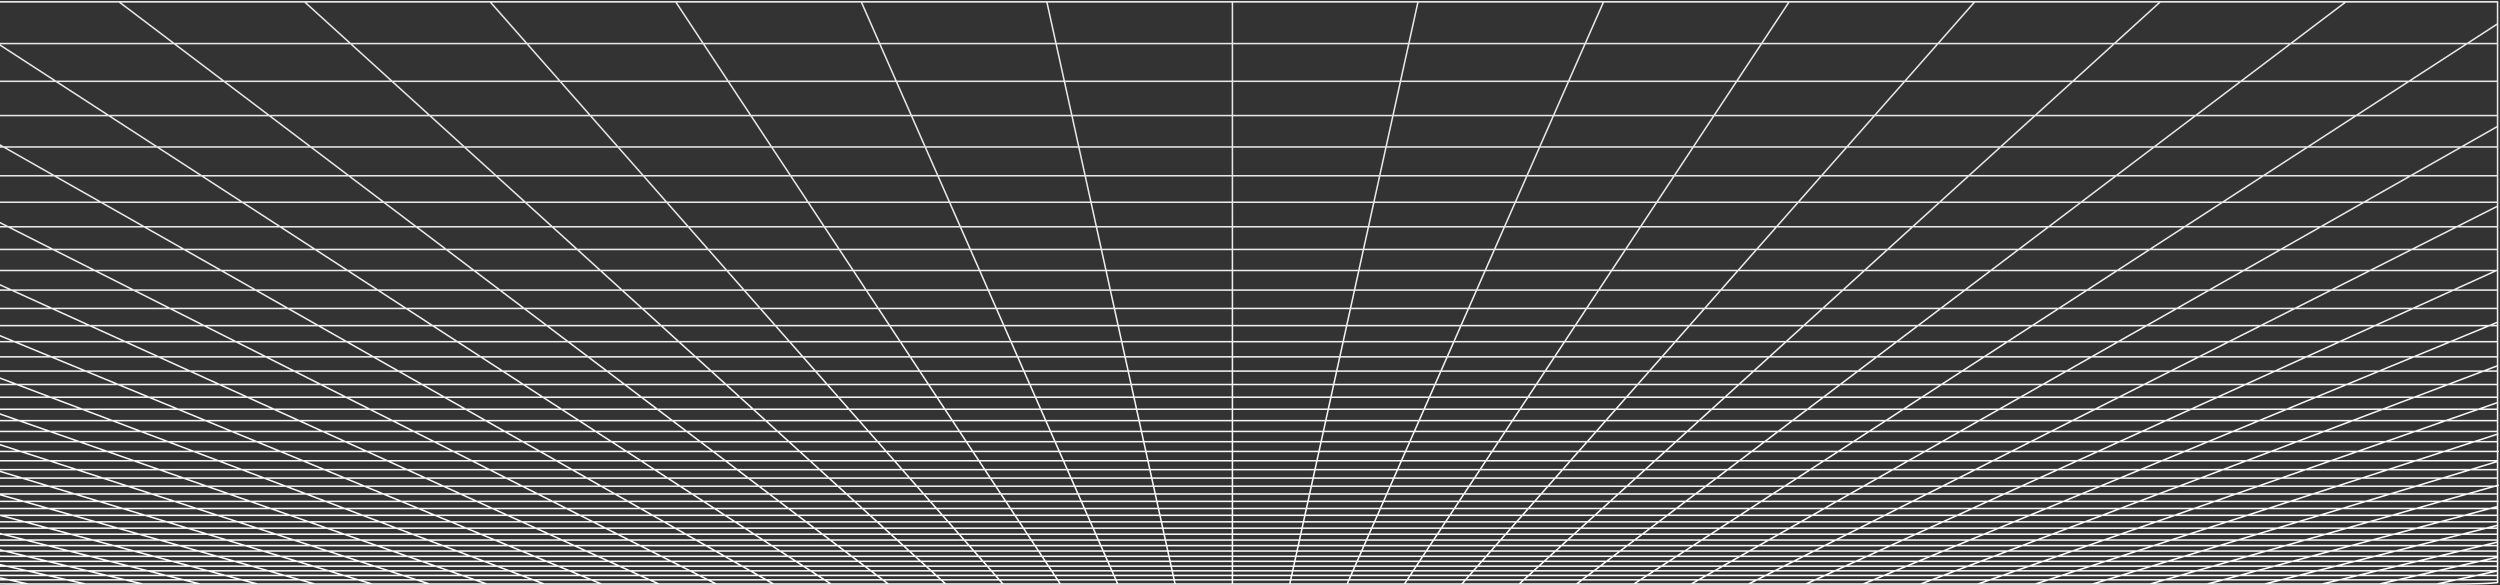 <svg width="1422" height="333" viewBox="0 0 1422 333" fill="none" xmlns="http://www.w3.org/2000/svg">
<rect x="0" y="0" width="1422" height="333" fill="#333333" stroke="none"/>
<path d="M4.864 329.79L16.05 332.209M4.864 329.79L38.014 329.79M4.864 329.79L-6.694 327.292M4.864 329.79L-18.613 329.79M16.05 332.209L11.98 332.208L7.952 332.203L4.007 332.188L0.186 332.159L-3.468 332.112L-6.919 332.041L-10.123 331.943L-13.098 331.817L-15.65 331.644L-17.974 331.443L-18.613 331.372L-18.613 329.79M16.05 332.209L48.667 332.209M48.667 332.209L81.283 332.209M48.667 332.209L38.014 329.79M81.283 332.209L113.9 332.209M81.283 332.209L71.163 329.79M113.9 332.209L146.517 332.209M113.9 332.209L104.312 329.79M146.517 332.209L179.133 332.209M146.517 332.209L137.461 329.79M179.133 332.209L211.75 332.209M179.133 332.209L170.61 329.79M211.75 332.209L244.367 332.209M211.75 332.209L203.76 329.79M244.367 332.209L276.983 332.209M244.367 332.209L236.909 329.79M276.983 332.209L309.6 332.209M276.983 332.209L270.059 329.79M309.6 332.209L342.217 332.209M309.6 332.209L303.208 329.79M342.217 332.209L374.833 332.209M342.217 332.209L336.357 329.79M374.833 332.209L407.45 332.209M374.833 332.209L369.507 329.79M407.45 332.209L440.067 332.209M407.45 332.209L406.266 331.612L404.472 330.707L402.656 329.79M440.067 332.209L472.683 332.209M440.067 332.209L439.015 331.612L435.806 329.79M472.683 332.209L505.3 332.209M472.683 332.209L468.955 329.79M505.3 332.209L537.917 332.209M505.3 332.209L504.114 331.311L502.912 330.403L502.509 330.097L502.104 329.79M537.917 332.209L570.533 332.209M537.917 332.209L536.928 331.311L536.595 331.01L536.262 330.707L535.253 329.79M570.533 332.209L603.15 332.209M570.533 332.209L568.402 329.79M603.15 332.209L602.953 331.911L602.756 331.612L601.755 330.097L601.552 329.79M603.15 332.209L635.766 332.209M635.766 332.209L668.384 332.209M635.766 332.209L634.701 329.79M668.384 332.209L701 332.209M668.384 332.209L668.186 331.311L667.851 329.79M701 332.209L733.616 332.209M701 332.209L701 329.79M733.616 332.209L766.234 332.209M733.616 332.209L733.814 331.311L734.149 329.79M766.234 332.209L798.85 332.209M766.234 332.209L767.299 329.79M798.85 332.209L799.047 331.911L799.244 331.612L800.245 330.097L800.448 329.79M798.85 332.209L831.466 332.209M831.466 332.209L864.084 332.209M831.466 332.209L833.327 330.097L833.598 329.79M864.084 332.209L896.7 332.209M864.084 332.209L865.072 331.311L865.404 331.01L866.073 330.403L866.409 330.097L866.747 329.79M896.7 332.209L929.317 332.209M896.7 332.209L897.886 331.311L899.087 330.403L899.491 330.097L899.896 329.79M929.317 332.209L961.933 332.209M929.317 332.209L933.045 329.79M961.933 332.209L994.55 332.209M961.933 332.209L962.985 331.612L966.194 329.79M994.55 332.209L1027.17 332.209M994.55 332.209L999.344 329.79M1027.17 332.209L1059.78 332.209M1027.17 332.209L1032.49 329.79M1059.78 332.209L1092.4 332.209M1059.78 332.209L1065.64 329.79M1092.4 332.209L1125.02 332.209M1092.4 332.209L1098.79 329.79M1125.02 332.209L1157.63 332.209M1125.02 332.209L1131.94 329.79M1157.63 332.209L1190.25 332.209M1157.63 332.209L1165.09 329.79M1190.25 332.209L1222.87 332.209M1190.25 332.209L1198.24 329.79M1222.87 332.209L1255.48 332.209M1222.87 332.209L1231.39 329.79M1255.48 332.209L1288.1 332.209M1255.48 332.209L1264.54 329.79M1288.1 332.209L1320.72 332.209M1288.1 332.209L1297.69 329.79M1320.72 332.209L1353.33 332.209M1320.72 332.209L1330.84 329.79M1353.33 332.209L1385.95 332.209M1353.33 332.209L1363.99 329.79M1385.95 332.209L1390.02 332.208L1394.05 332.203L1397.99 332.188L1401.81 332.159L1405.47 332.112L1408.92 332.041L1412.12 331.943L1415.1 331.818L1417.65 331.644L1419.97 331.443L1420.61 331.372L1420.61 329.79M1385.95 332.209L1397.14 329.79M1330.84 329.79L1297.69 329.79M1330.84 329.79L1363.99 329.79M1330.84 329.79L1341.29 327.292M1297.69 329.79L1307.6 327.292M1297.69 329.79L1264.54 329.79M1198.24 329.79L1165.09 329.79M1198.24 329.79L1231.39 329.79M1198.24 329.79L1200.28 329.173L1206.5 327.292M1165.09 329.79L1172.8 327.292M1165.09 329.79L1131.94 329.79M1065.64 329.79L1032.49 329.79M1065.64 329.79L1098.79 329.79M1065.64 329.79L1067.14 329.173L1067.89 328.863L1071.7 327.292M1032.49 329.79L1033.17 329.483L1033.85 329.173L1038 327.292M1032.49 329.79L999.344 329.79M933.045 329.79L933.52 329.483L936.898 327.292M933.045 329.79L899.896 329.79M933.045 329.79L966.194 329.79M899.896 329.79L900.711 329.173L901.122 328.863L901.533 328.551L903.198 327.292M899.896 329.79L866.747 329.79M800.448 329.79L767.299 329.79M800.448 329.79L833.598 329.79M800.448 329.79L802.099 327.292M767.299 329.79L767.434 329.483L767.57 329.173L767.707 328.863L768.121 327.924L768.399 327.292M767.299 329.79L734.149 329.79M667.851 329.79L634.701 329.79M667.851 329.79L701 329.79M667.851 329.79L667.3 327.292M634.701 329.79L634.566 329.483L634.43 329.173L634.293 328.863L633.601 327.292M634.701 329.79L601.552 329.79M535.253 329.79L502.104 329.79M535.253 329.79L568.402 329.79M535.253 329.79L534.574 329.173L533.198 327.924L532.851 327.609L532.501 327.292M502.104 329.79L501.289 329.173L500.878 328.863L500.466 328.551L498.802 327.292M502.104 329.79L468.955 329.79M402.656 329.79L369.507 329.79M402.656 329.79L435.806 329.79M402.656 329.79L401.433 329.173L400.817 328.863L397.703 327.292M369.507 329.79L368.828 329.483L368.148 329.173L364.003 327.292M369.507 329.79L336.357 329.79M270.059 329.79L236.909 329.79M270.059 329.79L303.208 329.79M270.059 329.79L268.292 329.173L267.403 328.863L262.904 327.292M236.909 329.79L229.204 327.292M236.909 329.79L203.76 329.79M137.461 329.79L104.312 329.79M137.461 329.79L170.61 329.79M137.461 329.79L128.105 327.292M104.312 329.79L94.405 327.292M104.312 329.79L71.163 329.79M1420.73 307.171L1420.61 307.171M1387.36 307.171L1374.71 310.363M1387.36 307.171L1400.5 303.857M1387.36 307.171L1349.23 307.171M1387.36 307.171L1420.61 307.171M1374.71 310.363L1412.14 310.363M1374.71 310.363L1362.51 313.44M1374.71 310.363L1337.28 310.363M1412.14 310.363L1399.26 313.44M1412.14 310.363L1420.61 310.363M1412.14 310.363L1420.61 308.338M1374.86 319.271L1339.39 319.271M1374.86 319.271L1363.29 322.037M1374.86 319.271L1410.32 319.271M1374.86 319.271L1386.84 316.408M1339.39 319.271L1328.43 322.037M1339.39 319.271L1350.74 316.408M1339.39 319.271L1303.93 319.271M1363.29 322.037L1328.43 322.037M1363.29 322.037L1352.1 324.708M1363.29 322.037L1398.14 322.037M1328.43 322.037L1293.57 322.037M1328.43 322.037L1317.84 324.708M1420.98 256.784L1420.61 256.784M1390.21 256.784L1373.89 262.076M1390.21 256.784L1407.34 251.228M1390.21 256.784L1340.98 256.784M1390.21 256.784L1420.61 256.784M1373.89 262.076L1358.32 267.124M1373.89 262.076L1325.83 262.076M1373.89 262.076L1420.61 262.076M1405.28 267.124L1358.32 267.124M1405.28 267.124L1389.35 271.944M1405.28 267.124L1420.61 267.124M1405.28 267.124L1420.61 262.482M1374.13 276.55L1329.26 276.55M1374.13 276.55L1359.57 280.957M1374.13 276.55L1419.01 276.55M1374.13 276.55L1389.35 271.944M1329.26 276.55L1315.67 280.957M1329.26 276.55L1343.46 271.944M1329.26 276.55L1284.38 276.55M1359.57 280.957L1315.67 280.957M1359.57 280.957L1403.48 280.957M1359.57 280.957L1345.63 285.178M1315.67 280.957L1302.66 285.178M1315.67 280.957L1271.76 280.957M1319.44 293.105L1278.21 293.105M1319.44 293.105L1307.13 296.831M1319.44 293.105L1360.67 293.105M1319.44 293.105L1332.27 289.223M1278.21 293.105L1266.72 296.831M1278.21 293.105L1290.18 289.223M1278.21 293.105L1236.98 293.105M1307.13 296.831L1266.72 296.831M1307.13 296.831L1347.54 296.831M1307.13 296.831L1295.3 300.412M1266.72 296.831L1255.68 300.412M1266.72 296.831L1226.31 296.831M1272.97 307.171L1234.84 307.171M1272.97 307.171L1262.42 310.363M1272.97 307.171L1311.1 307.171M1272.97 307.171L1283.92 303.857M1234.84 307.171L1224.99 310.363M1234.84 307.171L1245.06 303.857M1234.84 307.171L1196.71 307.171M1262.42 310.363L1224.99 310.363M1262.42 310.363L1299.85 310.363M1262.42 310.363L1252.26 313.44M1224.99 310.363L1215.51 313.44M1224.99 310.363L1187.57 310.363M1232.99 319.271L1197.53 319.271M1232.99 319.271L1223.86 322.037M1232.99 319.271L1268.46 319.271M1232.99 319.271L1242.45 316.408M1197.53 319.271L1189 322.037M1197.53 319.271L1206.36 316.408M1197.53 319.271L1162.06 319.271M1223.86 322.037L1189 322.037M1223.86 322.037L1215.03 324.708M1223.86 322.037L1258.71 322.037M1189 322.037L1154.14 322.037M1189 322.037L1180.76 324.708M1395.39 165.026L1372.42 175.454M1395.39 165.026L1419.99 153.858M1395.39 165.026L1325.95 165.026M1395.39 165.026L1420.61 165.026M1372.42 175.454L1350.92 185.215M1372.42 175.454L1305.28 175.454M1372.42 175.454L1420.61 175.454M1372.89 202.975L1311.81 202.975M1372.89 202.975L1353.26 211.076M1372.89 202.975L1393.73 194.37M1372.89 202.975L1420.61 202.975M1311.81 202.975L1293.96 211.076M1311.81 202.975L1330.76 194.37M1311.81 202.975L1250.73 202.975M1353.26 211.076L1293.96 211.076M1353.26 211.076L1412.56 211.076M1353.26 211.076L1334.75 218.718M1293.96 211.076L1277.13 218.718M1293.96 211.076L1234.67 211.076M1300.7 232.77L1246.18 232.77M1300.7 232.77L1285.01 239.245M1300.7 232.77L1355.22 232.77M1300.7 232.77L1317.25 225.938M1246.18 232.77L1231.92 239.245M1246.18 232.77L1261.23 225.938M1246.18 232.77L1191.66 232.77M1285.01 239.245L1231.92 239.245M1285.01 239.245L1338.11 239.245M1285.01 239.245L1270.13 245.389M1231.92 239.245L1218.39 245.389M1231.92 239.245L1178.83 239.245M1242.52 256.784L1193.29 256.784M1242.52 256.784L1229.7 262.076M1242.52 256.784L1291.75 256.784M1242.52 256.784L1255.98 251.228M1193.29 256.784L1181.64 262.076M1193.29 256.784L1205.53 251.228M1193.29 256.784L1144.06 256.784M1229.7 262.076L1181.64 262.076M1229.7 262.076L1277.76 262.076M1229.7 262.076L1217.47 267.124M1181.64 262.076L1170.52 267.124M1181.64 262.076L1133.57 262.076M1194.63 276.55L1149.76 276.55M1194.63 276.55L1183.95 280.957M1194.63 276.55L1239.51 276.55M1194.63 276.55L1205.79 271.944M1149.76 276.55L1140.05 280.957M1149.76 276.55L1159.9 271.944M1149.76 276.55L1104.88 276.55M1183.95 280.957L1140.05 280.957M1183.95 280.957L1227.86 280.957M1183.95 280.957L1173.73 285.178M1140.05 280.957L1130.75 285.178M1140.05 280.957L1096.14 280.957M1154.52 293.105L1113.3 293.105M1154.52 293.105L1145.5 296.831M1154.52 293.105L1195.75 293.105M1154.52 293.105L1163.93 289.223M1113.3 293.105L1112.25 293.579L1105.09 296.831M1113.3 293.105L1121.84 289.223M1113.3 293.105L1072.07 293.105M1145.5 296.831L1105.09 296.831M1145.5 296.831L1185.9 296.831M1145.5 296.831L1136.82 300.412M1105.09 296.831L1097.2 300.412M1105.09 296.831L1064.68 296.831M1120.44 307.171L1082.31 307.171M1120.44 307.171L1112.71 310.363M1120.44 307.171L1158.58 307.171M1120.44 307.171L1128.48 303.857M1082.31 307.171L1075.28 310.363M1082.31 307.171L1085.02 305.943L1089.61 303.857M1082.31 307.171L1044.18 307.171M1112.71 310.363L1075.28 310.363M1112.71 310.363L1150.14 310.363M1112.71 310.363L1105.26 313.44M1075.28 310.363L1068.51 313.44M1075.28 310.363L1037.85 310.363M1091.13 319.271L1055.66 319.271M1091.13 319.271L1084.43 322.037M1091.13 319.271L1126.59 319.271M1091.13 319.271L1098.07 316.408M1055.66 319.271L1051.07 321.354L1050.32 321.696L1049.57 322.037M1055.66 319.271L1061.97 316.408M1055.66 319.271L1020.2 319.271M1084.43 322.037L1049.57 322.037M1084.43 322.037L1077.96 324.708M1084.43 322.037L1119.29 322.037M1049.57 322.037L1014.71 322.037M1049.57 322.037L1043.69 324.708M1370.23 46.228L1274.63 46.228M1370.23 46.228L1340.13 65.753M1370.23 46.228L1403.31 24.772M1370.23 46.228L1420.61 46.227M1274.63 46.228L1248.82 65.753M1274.63 46.228L1302.98 24.772M1274.63 46.228L1179.02 46.228M1340.13 65.753L1248.82 65.753M1340.13 65.753L1312.62 83.598M1340.13 65.753L1420.61 65.753M1248.82 65.753L1225.24 83.598M1248.82 65.753L1157.52 65.753M1264.13 115.043L1183.69 115.043M1264.13 115.043L1242.67 128.968M1264.13 115.043L1344.58 115.043M1264.13 115.043L1287.37 99.969M1183.69 115.043L1165.28 128.968M1183.69 115.043L1203.61 99.969M1183.69 115.043L1103.24 115.043M1242.67 128.968L1165.28 128.968M1242.67 128.968L1320.05 128.968M1242.67 128.968L1222.77 141.87M1165.28 128.968L1148.23 141.87M1165.28 128.968L1087.9 128.968M1187.07 165.026L1117.63 165.026M1187.07 165.026L1170.99 175.454M1187.07 165.026L1256.51 165.026M1187.07 165.026L1204.29 153.858M1117.63 165.026L1103.85 175.454M1117.63 165.026L1132.39 153.858M1117.63 165.026L1048.2 165.026M1170.99 175.454L1103.85 175.454M1170.99 175.454L1238.14 175.454M1170.99 175.454L1155.95 185.215M1103.85 175.454L1090.95 185.215M1103.85 175.454L1036.71 175.454M1128.57 202.975L1067.48 202.975M1128.57 202.975L1116.07 211.076M1128.57 202.975L1189.65 202.975M1128.57 202.975L1141.83 194.37M1067.48 202.975L1056.78 211.076M1067.48 202.975L1078.85 194.37M1067.48 202.975L1006.4 202.975M1116.07 211.076L1056.78 211.076M1116.07 211.076L1175.37 211.076M1116.07 211.076L1104.29 218.718M1056.78 211.076L1046.68 218.718M1056.78 211.076L997.482 211.076M1082.63 232.77L1028.11 232.77M1082.63 232.77L1072.65 239.244M1082.63 232.77L1137.15 232.77M1082.63 232.77L1093.16 225.938M1028.11 232.77L1019.55 239.244M1028.11 232.77L1037.14 225.938M1028.11 232.77L973.591 232.77M1072.65 239.244L1019.55 239.244M1072.65 239.244L1125.74 239.244M1072.65 239.244L1063.17 245.389M1019.55 239.244L1011.43 245.389M1019.55 239.244L966.461 239.244M1045.6 256.784L996.375 256.784M1045.6 256.784L1037.44 262.076M1045.6 256.784L1094.83 256.784M1045.6 256.784L1054.17 251.228M996.375 256.784L989.381 262.076M996.375 256.784L1003.72 251.228M996.375 256.784L947.146 256.784M1037.44 262.076L989.381 262.076M1037.44 262.076L1085.51 262.076M1037.44 262.076L1029.66 267.124M989.381 262.076L982.71 267.124M989.381 262.076L941.318 262.076M1015.13 276.55L970.253 276.55M1015.13 276.55L1008.33 280.957M1015.13 276.55L1060 276.55M1015.13 276.55L1022.23 271.944M970.253 276.55L964.43 280.957M970.253 276.55L976.341 271.944M970.253 276.55L925.378 276.55M1008.33 280.957L964.43 280.957M1008.33 280.957L1052.24 280.957M1008.33 280.957L1001.83 285.178M964.43 280.957L958.852 285.178M964.43 280.957L920.524 280.957M989.607 293.105L948.376 293.105M989.607 293.105L983.861 296.831M989.607 293.105L1030.84 293.105M989.607 293.105L995.591 289.223M948.376 293.105L949.007 292.628L953.506 289.223M948.376 293.105L943.452 296.831M948.376 293.105L907.147 293.105M983.861 296.831L943.452 296.831M983.861 296.831L1024.27 296.831M983.861 296.831L978.339 300.412M943.452 296.831L938.719 300.412M943.452 296.831L903.043 296.831M967.919 307.171L929.788 307.171M967.919 307.171L962.997 310.363M967.919 307.171L1006.05 307.171M967.919 307.171L973.029 303.857M929.788 307.171L925.569 310.363M929.788 307.171L931.411 305.943L932.506 305.114L934.168 303.857M929.788 307.171L891.657 307.171M962.997 310.363L925.569 310.363M962.997 310.363L1000.43 310.363M962.997 310.363L958.254 313.44M925.569 310.363L924.027 311.53L923.01 312.3L921.503 313.44M925.569 310.363L888.141 310.363M949.263 319.271L913.798 319.271M949.263 319.271L946.052 321.354L945 322.037M949.263 319.271L984.73 319.271M949.263 319.271L953.118 316.771L953.678 316.408M913.798 319.271L911.044 321.354L910.593 321.696L910.143 322.037M913.798 319.271L915.673 317.852L917.582 316.407M913.798 319.271L878.331 319.271M945 322.037L910.143 322.037M945 322.037L940.881 324.708M945 322.037L979.857 322.037M910.143 322.037L875.286 322.037M910.143 322.037L906.612 324.708M987.814 46.228L892.209 46.228M987.814 46.228L974.912 65.753M987.814 46.228L1083.42 46.228M987.814 46.228L1001.99 24.772M892.209 46.228L883.608 65.753M892.209 46.228L901.66 24.772M892.209 46.228L796.604 46.228M974.912 65.753L883.608 65.753M974.912 65.753L1066.22 65.753M974.912 65.753L963.121 83.598M883.608 65.753L875.747 83.598M883.608 65.753L792.304 65.753M942.343 115.043L861.896 115.043M942.343 115.043L933.142 128.968M942.343 115.043L1022.79 115.043M942.343 115.043L952.304 99.969M861.896 115.043L855.762 128.968M861.896 115.043L868.535 99.969M861.896 115.043L781.447 115.043M933.142 128.968L855.762 128.968M933.142 128.968L1010.52 128.968M933.142 128.968L924.617 141.87M855.762 128.968L850.078 141.87M855.762 128.968L778.381 128.968M909.317 165.026L839.878 165.026M909.317 165.026L902.426 175.454M909.317 165.026L978.756 165.026M909.317 165.026L916.696 153.858M839.878 165.026L835.284 175.454M839.878 165.026L844.797 153.858M839.878 165.026L770.439 165.026M902.426 175.454L835.284 175.454M902.426 175.454L969.568 175.454M902.426 175.454L895.977 185.215M835.284 175.454L830.984 185.215M835.284 175.454L768.142 175.454M884.242 202.975L823.162 202.975M884.242 202.975L878.889 211.076M884.242 202.975L945.323 202.975M884.242 202.975L889.927 194.37M823.162 202.975L819.593 211.076M823.162 202.975L826.952 194.37M823.162 202.975L762.081 202.975M878.889 211.076L819.593 211.076M878.889 211.076L938.185 211.076M878.889 211.076L873.84 218.718M819.593 211.076L816.226 218.718M819.593 211.076L760.296 211.076M864.555 232.77L810.036 232.77M864.555 232.77L860.277 239.244M864.555 232.77L919.073 232.77M864.555 232.77L869.069 225.938M810.036 232.77L807.185 239.244M810.036 232.77L813.046 225.938M810.036 232.77L755.518 232.77M860.277 239.244L807.185 239.244M860.277 239.244L913.369 239.244M860.277 239.244L856.217 245.389M807.185 239.244L804.478 245.389M807.185 239.244L754.092 239.244M848.688 256.784L799.459 256.784M848.688 256.784L845.191 262.076M848.688 256.784L897.917 256.784M848.688 256.784L852.358 251.228M799.459 256.784L797.127 262.076M799.459 256.784L801.906 251.228M799.459 256.784L750.229 256.784M845.191 262.076L797.127 262.076M845.191 262.076L893.254 262.076M845.191 262.076L843.921 263.997L841.855 267.124M797.127 262.076L794.903 267.124M797.127 262.076L749.063 262.076M835.627 276.55L790.751 276.55M835.627 276.55L832.714 280.957M835.627 276.55L880.503 276.55M835.627 276.55L837.896 273.115L838.671 271.944M790.751 276.55L790.013 278.226L788.81 280.957M790.751 276.55L792.781 271.944M790.751 276.55L745.875 276.55M832.714 280.957L832.36 281.495L829.926 285.178M832.714 280.957L788.81 280.957M832.714 280.957L876.62 280.957M788.81 280.957L788.103 282.561L787.871 283.09L787.638 283.616L786.951 285.178M788.81 280.957L744.905 280.957M824.689 293.105L783.459 293.105M824.689 293.105L823.445 294.987L823.138 295.451L822.833 295.914L822.528 296.373L822.226 296.831M824.689 293.105L865.918 293.105M824.689 293.105L827.253 289.223M783.459 293.105L782.222 295.914L782.019 296.373L781.818 296.831M783.459 293.105L785.168 289.223M783.459 293.105L742.229 293.105M822.226 296.831L781.818 296.831M822.226 296.831L862.635 296.831M822.226 296.831L820.736 299.086L820.443 299.53L819.86 300.412M781.818 296.831L780.824 299.086L780.628 299.53L780.434 299.973L780.24 300.412M781.818 296.831L741.408 296.831M815.394 307.171L777.262 307.171M815.394 307.171L813.284 310.363M815.394 307.171L853.526 307.171M815.394 307.171L815.934 306.354L816.753 305.114L817.584 303.857M777.262 307.171L777.442 306.764L778.537 304.278L778.723 303.857M777.262 307.171L775.856 310.363M777.262 307.171L739.131 307.171M813.284 310.363L775.856 310.363M813.284 310.363L850.712 310.363M813.284 310.363L811.251 313.44M775.856 310.363L775.342 311.53L775.172 311.916L775.003 312.3L774.501 313.44M775.856 310.363L738.428 310.363M807.398 319.271L771.933 319.271M807.398 319.271L806.022 321.354L805.572 322.037M807.398 319.271L842.865 319.271M807.398 319.271L808.101 318.209L808.336 317.852L808.574 317.493L809.291 316.407M771.933 319.271L771.778 319.622L771.471 320.32L771.166 321.011L770.715 322.037M771.933 319.271L772.558 317.852L772.715 317.493L773.034 316.771L773.194 316.407M771.933 319.271L736.466 319.271M805.572 322.037L770.715 322.037M805.572 322.037L804.024 324.379L803.806 324.708M805.572 322.037L840.429 322.037M770.715 322.037L770.565 322.376L770.416 322.713L770.268 323.049L770.121 323.384L769.682 324.379L769.537 324.708M770.715 322.037L735.857 322.037M605.396 46.228L509.791 46.228M605.396 46.228L609.696 65.753M605.396 46.228L701 46.228M605.396 46.228L600.67 24.772M509.791 46.228L518.392 65.753M509.791 46.228L500.34 24.772M509.791 46.228L414.186 46.228M609.696 65.753L518.392 65.753M609.696 65.753L701 65.753M609.696 65.753L613.626 83.598M518.392 65.753L526.253 83.598M518.392 65.753L427.088 65.753M620.553 115.043L540.104 115.043M620.553 115.043L623.619 128.968M620.553 115.043L701 115.043M620.553 115.043L617.232 99.969M540.104 115.043L546.238 128.968M540.104 115.043L533.464 99.969M540.104 115.043L459.657 115.043M623.619 128.968L546.238 128.968M623.619 128.968L701 128.968M623.619 128.968L626.461 141.87M546.238 128.968L551.922 141.87M546.238 128.968L468.858 128.968M631.561 165.026L562.122 165.026M631.561 165.026L633.858 175.454M631.561 165.026L701 165.026M631.561 165.026L629.101 153.858M562.122 165.026L566.716 175.454M562.122 165.026L557.203 153.858M562.122 165.026L492.683 165.026M633.858 175.454L566.716 175.454M633.858 175.454L701 175.454M633.858 175.454L636.008 185.215M566.716 175.454L571.015 185.215M566.716 175.454L499.574 175.454M639.919 202.975L578.838 202.975M639.919 202.975L641.704 211.076M639.919 202.975L701 202.975M639.919 202.975L638.024 194.37M578.838 202.975L582.407 211.076M578.838 202.975L575.048 194.37M578.838 202.975L517.758 202.975M641.704 211.076L582.407 211.076M641.704 211.076L701 211.076M641.704 211.076L643.387 218.718M582.407 211.076L585.774 218.718M582.407 211.076L523.111 211.076M646.482 232.77L591.964 232.77M646.482 232.77L647.908 239.244M646.482 232.77L701 232.77M646.482 232.77L644.977 225.938M591.964 232.77L594.815 239.244M591.964 232.77L588.954 225.938M591.964 232.77L537.445 232.77M647.908 239.244L594.815 239.244M647.908 239.244L701 239.244M647.908 239.244L649.261 245.389M594.815 239.244L597.522 245.389M594.815 239.244L541.723 239.244M651.771 256.784L602.541 256.784M651.771 256.784L652.937 262.076M651.771 256.784L701 256.784M651.771 256.784L650.547 251.228M602.541 256.784L604.873 262.076M602.541 256.784L600.094 251.228M602.541 256.784L553.312 256.784M652.937 262.076L604.873 262.076M652.937 262.076L701 262.076M652.937 262.076L654.048 267.124M604.873 262.076L607.097 267.124M604.873 262.076L556.809 262.076M656.125 276.55L611.249 276.55M656.125 276.55L657.095 280.957M656.125 276.55L701 276.55M656.125 276.55L655.11 271.944M611.249 276.55L612.952 280.417L613.19 280.957M611.249 276.55L609.219 271.944M611.249 276.55L566.373 276.55M657.095 280.957L657.213 281.495L658.025 285.178M657.095 280.957L613.19 280.957M657.095 280.957L701 280.957M613.19 280.957L613.897 282.561L614.129 283.09L614.362 283.616L615.049 285.178M613.19 280.957L569.285 280.957M659.771 293.104L618.541 293.104M659.771 293.104L660.591 296.831M659.771 293.104L701 293.105M659.771 293.104L659.454 291.668L659.347 291.184L659.241 290.698L659.025 289.717L658.915 289.223M618.541 293.104L619.778 295.914L620.183 296.831M618.541 293.104L616.832 289.223M618.541 293.104L577.311 293.104M660.591 296.831L620.183 296.831M660.591 296.831L701 296.831M660.591 296.831L661.38 300.412M620.183 296.831L621.175 299.086L621.372 299.53L621.566 299.973L621.76 300.412M620.183 296.831L579.774 296.831M662.869 307.171L624.738 307.171M662.869 307.171L663.572 310.363M662.869 307.171L701 307.171M662.869 307.171L662.139 303.857M624.738 307.171L624.558 306.764L623.463 304.278L623.277 303.857M624.738 307.171L626.144 310.363M624.738 307.171L586.606 307.171M663.572 310.363L626.144 310.363M663.572 310.363L701 310.363M663.572 310.363L664.249 313.44M626.144 310.363L626.658 311.53L626.827 311.916L626.997 312.3L627.499 313.44M626.144 310.363L588.716 310.363M665.533 319.271L630.067 319.271M665.533 319.271L666.143 322.037M665.533 319.271L701 319.271M665.533 319.271L664.903 316.407M630.067 319.271L630.222 319.622L630.53 320.32L630.682 320.666L630.985 321.354L631.135 321.696L631.286 322.037M630.067 319.271L629.442 317.852L629.285 317.493L628.966 316.771L628.806 316.407M630.067 319.271L594.602 319.271M666.143 322.037L666.217 322.376L666.292 322.713L666.366 323.049L666.731 324.708M666.143 322.037L631.286 322.037M666.143 322.037L701 322.037M631.286 322.037L596.428 322.037M631.286 322.037L631.584 322.713L631.732 323.049L631.879 323.384L632.318 324.379L632.463 324.708M222.977 46.228L127.373 46.228M222.977 46.228L244.48 65.753M222.977 46.228L318.581 46.228M222.977 46.228L199.348 24.772M127.373 46.228L153.176 65.753M127.373 46.228L99.019 24.772M127.373 46.228L31.768 46.228M244.48 65.753L153.176 65.753M244.48 65.753L335.784 65.753M244.48 65.753L264.131 83.598M153.176 65.753L176.758 83.598M153.176 65.753L61.872 65.753M298.761 115.043L218.313 115.043M298.761 115.043L314.096 128.968M298.761 115.043L379.209 115.043M298.761 115.043L282.161 99.969M218.313 115.043L236.715 128.968M218.313 115.043L198.393 99.969M218.313 115.043L137.866 115.043M314.096 128.968L236.715 128.968M314.096 128.968L391.477 128.968M314.096 128.968L328.305 141.87M236.715 128.968L253.765 141.87M236.715 128.968L159.334 128.968M353.804 165.026L284.365 165.026M353.804 165.026L365.29 175.454M353.804 165.026L423.244 165.026M353.804 165.026L341.506 153.858M284.365 165.026L298.147 175.454M284.365 165.026L269.607 153.858M284.365 165.026L214.927 165.026M365.29 175.454L298.147 175.454M365.29 175.454L432.432 175.454M365.29 175.454L376.039 185.215M298.147 175.454L311.046 185.215M298.147 175.454L231.005 175.454M395.596 202.975L334.516 202.975M395.596 202.975L404.518 211.076M395.596 202.975L456.677 202.975M395.596 202.975L386.121 194.37M334.516 202.975L345.222 211.076M334.516 202.975L323.145 194.37M334.516 202.975L273.435 202.975M404.518 211.076L345.222 211.076M404.518 211.076L463.815 211.076M404.518 211.076L412.934 218.718M345.222 211.076L355.321 218.718M345.222 211.076L285.926 211.076M428.409 232.77L373.89 232.77M428.409 232.77L435.539 239.244M428.409 232.77L482.927 232.77M428.409 232.77L420.885 225.938M373.89 232.77L382.446 239.244M373.89 232.77L364.862 225.938M373.89 232.77L319.371 232.77M435.539 239.244L382.446 239.244M435.539 239.244L488.631 239.244M435.539 239.244L442.305 245.389M382.446 239.244L390.566 245.389M382.446 239.244L329.354 239.244M454.854 256.784L405.625 256.784M454.854 256.784L460.682 262.076M454.854 256.784L504.083 256.784M454.854 256.784L448.735 251.228M405.625 256.784L412.619 262.076M405.625 256.784L398.282 251.228M405.625 256.784L356.396 256.784M460.682 262.076L412.619 262.076M460.682 262.076L508.746 262.076M460.682 262.076L466.241 267.124M412.619 262.076L419.29 267.124M412.619 262.076L364.556 262.076M476.622 276.55L476 275.985L475.374 275.418L471.549 271.944M476.622 276.55L431.746 276.55M476.622 276.55L481.475 280.957M476.622 276.55L521.497 276.55M431.746 276.55L437.57 280.957M431.746 276.55L425.659 271.944M431.746 276.55L386.87 276.55M481.475 280.957L437.57 280.957M481.475 280.957L525.38 280.957M481.475 280.957L486.123 285.178M437.57 280.957L443.148 285.178M437.57 280.957L393.665 280.957M494.853 293.104L453.623 293.104M494.853 293.104L498.957 296.831M494.853 293.104L536.082 293.104M494.853 293.104L490.579 289.223M453.623 293.104L456.725 295.451L458.548 296.831M453.623 293.104L448.494 289.223M453.623 293.104L412.393 293.104M498.957 296.831L458.548 296.831M498.957 296.831L539.365 296.831M498.957 296.831L502.415 299.973L502.9 300.412M458.548 296.831L463.28 300.412M458.548 296.831L418.139 296.831M510.343 307.171L472.212 307.171M510.343 307.171L511.234 307.981L513.859 310.363M510.343 307.171L548.474 307.171M510.343 307.171L509.444 306.354L507.618 304.697L506.693 303.857M472.212 307.171L476.431 310.363M472.212 307.171L470.589 305.943L469.494 305.114L467.832 303.857M472.212 307.171L434.081 307.171M513.859 310.363L476.431 310.363M513.859 310.363L551.288 310.363M513.859 310.363L516.412 312.682L517.248 313.44M476.431 310.363L477.973 311.53L478.99 312.3L480.497 313.44M476.431 310.363L439.003 310.363M523.669 319.271L488.202 319.271M523.669 319.271L525.585 321.011L526.714 322.037M523.669 319.271L559.135 319.271M523.669 319.271L520.515 316.407M488.202 319.271L490.956 321.354L491.407 321.696L491.857 322.037M488.202 319.271L486.327 317.852L484.418 316.407M488.202 319.271L452.737 319.271M526.714 322.037L491.857 322.037M526.714 322.037L528.198 323.384L528.93 324.049L529.294 324.379L529.656 324.708M526.714 322.037L561.571 322.037M491.857 322.037L457 322.037M491.857 322.037L495.388 324.708M4.573 128.968L81.953 128.968M4.573 128.968L30.147 141.87M4.573 128.968L-18.613 128.968M4.573 128.968L-18.613 117.272M76.048 165.026L6.609 165.026M76.048 165.026L96.72 175.454M76.048 165.026L145.487 165.026M76.048 165.026L53.911 153.858M6.609 165.026L29.578 175.454M6.609 165.026L-17.988 153.858M6.609 165.026L-18.613 165.026M96.72 175.454L29.578 175.454M96.72 175.454L163.862 175.454M96.72 175.454L116.07 185.215M29.578 175.454L51.078 185.215M29.578 175.454L-18.613 175.454M151.274 202.975L90.193 202.975M151.274 202.975L167.333 211.076M151.274 202.975L212.355 202.975M151.274 202.975L134.217 194.37M90.193 202.975L108.036 211.076M90.193 202.975L71.242 194.37M90.193 202.975L29.112 202.975M167.333 211.076L108.036 211.076M167.333 211.076L226.629 211.076M167.333 211.076L182.481 218.718M108.036 211.076L124.868 218.718M108.036 211.076L48.74 211.076M210.335 232.77L155.817 232.77M210.335 232.77L223.169 239.244M210.335 232.77L264.853 232.77M210.335 232.77L196.792 225.938M155.817 232.77L170.077 239.244M155.817 232.77L140.769 225.938M155.817 232.77L101.298 232.77M223.169 239.244L170.077 239.244M223.169 239.244L276.261 239.244M223.169 239.244L235.349 245.389M170.077 239.244L183.611 245.389M170.077 239.244L116.985 239.244M257.937 256.784L208.708 256.784M257.937 256.784L268.428 262.076M257.937 256.784L307.166 256.784M257.937 256.784L246.924 251.228M208.708 256.784L220.365 262.076M208.708 256.784L196.471 251.228M208.708 256.784L159.479 256.784M268.428 262.076L220.365 262.076M268.428 262.076L316.492 262.076M268.428 262.076L278.434 267.124M220.365 262.076L231.483 267.124M220.365 262.076L172.301 262.076M297.119 276.55L252.244 276.55M297.119 276.55L305.856 280.957M297.119 276.55L341.995 276.55M297.119 276.55L287.988 271.944M252.244 276.55L261.951 280.957M252.244 276.55L242.098 271.944M252.244 276.55L207.368 276.55M305.856 280.957L261.951 280.957M305.856 280.957L349.76 280.957M305.856 280.957L314.222 285.178M261.951 280.957L271.247 285.178M261.951 280.957L218.046 280.957M329.935 293.104L288.705 293.104M329.935 293.104L337.322 296.831M329.935 293.104L371.164 293.104M329.935 293.104L322.241 289.223M288.705 293.104L296.913 296.831M288.705 293.104L280.156 289.223M288.705 293.104L247.475 293.104M337.322 296.831L296.913 296.831M337.322 296.831L377.731 296.831M337.322 296.831L344.421 300.412M296.913 296.831L304.801 300.412M296.913 296.831L256.504 296.831M357.818 307.171L319.687 307.171M357.818 307.171L364.146 310.363M357.818 307.171L395.949 307.171M357.818 307.171L356.198 306.354L355.384 305.943L351.247 303.857M319.687 307.171L326.718 310.363M319.687 307.171L312.386 303.857M319.687 307.171L281.556 307.171M364.146 310.363L326.718 310.363M364.146 310.363L401.574 310.363M364.146 310.363L370.245 313.44M326.718 310.363L333.495 313.44M326.718 310.363L289.29 310.363M381.804 319.271L346.338 319.271M381.804 319.271L387.286 322.037M381.804 319.271L417.27 319.271M381.804 319.271L376.127 316.407M346.338 319.271L350.926 321.354L351.678 321.696L352.429 322.037M346.338 319.271L340.03 316.407M346.338 319.271L310.872 319.271M387.286 322.037L352.429 322.037M387.286 322.037L391.929 324.379L392.582 324.708M387.286 322.037L422.143 322.037M352.429 322.037L317.571 322.037M352.429 322.037L358.313 324.708M-7.738 232.77L10.8 239.244M-7.738 232.77L46.78 232.77M-7.738 232.77L-18.613 228.972M-7.738 232.77L-18.613 232.77M10.8 239.244L63.893 239.244M10.8 239.244L28.393 245.389M10.8 239.244L-18.613 239.244M61.02 256.784L11.79 256.784M61.02 256.784L76.175 262.076M61.02 256.784L110.249 256.784M61.02 256.784L45.112 251.228M11.79 256.784L28.111 262.076M11.79 256.784L-5.341 251.228M11.79 256.784L-18.613 256.784M76.175 262.076L28.111 262.076M76.175 262.076L124.238 262.076M76.175 262.076L90.628 267.124M28.111 262.076L43.676 267.124M28.111 262.076L-18.613 262.076M117.617 276.55L72.741 276.55M117.617 276.55L130.236 280.957M117.617 276.55L162.492 276.55M117.617 276.55L104.427 271.944M72.741 276.55L86.331 280.957M72.741 276.55L58.537 271.944M72.741 276.55L27.865 276.55M130.236 280.957L86.331 280.957M130.236 280.957L174.141 280.957M130.236 280.957L142.321 285.178M86.331 280.957L99.345 285.178M86.331 280.957L42.426 280.957M165.017 293.104L123.788 293.104M165.017 293.104L175.687 296.831M165.017 293.104L206.246 293.104M165.017 293.104L153.904 289.223M123.788 293.104L135.278 296.831M123.788 293.104L111.819 289.223M123.788 293.104L82.558 293.104M175.687 296.831L135.278 296.831M175.687 296.831L216.096 296.831M175.687 296.831L185.941 300.412M135.278 296.831L146.321 300.412M135.278 296.831L94.87 296.831M205.293 307.171L167.161 307.171M205.293 307.171L214.433 310.363M205.293 307.171L243.424 307.171M205.293 307.171L195.802 303.857M167.161 307.171L177.005 310.363M167.161 307.171L156.941 303.856M167.161 307.171L129.03 307.171M214.433 310.363L177.005 310.363M214.433 310.363L251.862 310.363M214.433 310.363L223.243 313.44M177.005 310.363L186.493 313.44M177.005 310.363L139.577 310.363M239.939 319.271L204.473 319.271M239.939 319.271L247.857 322.037M239.939 319.271L275.405 319.271M239.939 319.271L231.74 316.407M204.473 319.271L213 322.037M204.473 319.271L195.642 316.407M204.473 319.271L169.006 319.271M247.857 322.037L213 322.037M247.857 322.037L255.507 324.708M247.857 322.037L282.714 322.037M213 322.037L178.142 322.037M213 322.037L221.239 324.708M0.099 293.104L14.053 296.831M0.099 293.104L41.328 293.104M0.099 293.104L-14.434 289.223M0.099 293.104L-18.613 293.104M14.053 296.831L54.461 296.831M14.053 296.831L27.461 300.412M14.053 296.831L-18.613 296.831M52.768 307.171L14.636 307.171M52.768 307.171L64.721 310.363M52.768 307.171L90.899 307.171M52.768 307.171L40.357 303.856M14.636 307.171L27.293 310.363M14.636 307.171L1.495 303.856M14.636 307.171L-18.613 307.171M64.721 310.363L27.293 310.363M64.721 310.363L102.149 310.363M64.721 310.363L76.241 313.44M27.293 310.363L39.491 313.44M27.293 310.363L-10.135 310.363M98.074 319.271L62.608 319.271M98.074 319.271L108.428 322.037M98.074 319.271L133.541 319.271M98.074 319.271L87.352 316.407M62.608 319.271L73.571 322.037M62.608 319.271L51.255 316.407M62.608 319.271L27.141 319.271M108.428 322.037L73.571 322.037M108.428 322.037L118.432 324.708M108.428 322.037L143.285 322.037M73.571 322.037L38.714 322.037M73.571 322.037L84.164 324.708M51.255 316.407L39.491 313.44M51.255 316.407L15.158 316.407M51.255 316.407L87.352 316.407M27.141 319.271L38.714 322.037M27.141 319.271L15.158 316.407M27.141 319.271L-8.324 319.271M38.714 322.037L3.857 322.037M38.714 322.037L49.895 324.708M84.164 324.708L118.432 324.708M84.164 324.708L49.895 324.708M84.164 324.708L94.405 327.292M15.158 316.407L2.74 313.44M15.158 316.407L-18.613 316.407M-8.324 319.271L3.857 322.037M-8.324 319.271L-18.613 316.936M-8.324 319.271L-18.613 319.271M3.857 322.037L15.627 324.708M3.857 322.037L-18.613 322.037M49.895 324.708L15.627 324.708M49.895 324.708L60.705 327.292M15.627 324.708L27.006 327.292M15.627 324.708L-18.613 324.708M39.491 313.44L2.74 313.44M39.491 313.44L76.241 313.44M-10.135 310.363L2.74 313.44M-10.135 310.363L-18.613 308.338M-10.135 310.363L-18.613 310.363M2.74 313.44L-18.613 313.44M76.241 313.44L112.992 313.44M76.241 313.44L87.352 316.407M87.352 316.407L123.449 316.407M1.495 303.856L-12.159 300.412M1.495 303.856L40.357 303.856M1.495 303.856L-18.613 303.856M-18.729 307.171L-18.613 307.171M-12.159 300.412L27.461 300.412M-12.159 300.412L-18.613 298.784M-12.159 300.412L-18.613 300.412M27.461 300.412L67.081 300.412M27.461 300.412L40.357 303.856M40.357 303.856L79.218 303.856M195.642 316.407L186.493 313.44M195.642 316.407L159.546 316.407M195.642 316.407L231.74 316.407M169.006 319.271L178.142 322.037M169.006 319.271L159.546 316.407M169.006 319.271L133.541 319.271M178.142 322.037L143.285 322.037M178.142 322.037L186.97 324.708M221.239 324.708L186.97 324.708M221.239 324.708L229.204 327.292M221.239 324.708L255.507 324.708M159.546 316.407L149.742 313.44M159.546 316.407L123.449 316.407M133.541 319.271L143.285 322.037M133.541 319.271L123.449 316.407M143.285 322.037L152.701 324.708M186.97 324.708L152.701 324.708M186.97 324.708L195.504 327.292M123.449 316.407L112.992 313.44M118.432 324.708L152.701 324.708M118.432 324.708L128.105 327.292M152.701 324.708L161.805 327.292M186.493 313.44L149.742 313.44M186.493 313.44L223.243 313.44M139.577 310.363L149.742 313.44M139.577 310.363L129.03 307.171M139.577 310.363L102.149 310.363M149.742 313.44L112.992 313.44M223.243 313.44L259.994 313.44M223.243 313.44L231.74 316.407M112.992 313.44L102.149 310.363M231.74 316.407L267.837 316.407M129.03 307.171L118.079 303.856M129.03 307.171L90.899 307.171M102.149 310.363L90.899 307.171M90.899 307.171L79.218 303.856M156.941 303.856L146.321 300.412M156.941 303.856L118.079 303.856M156.941 303.856L195.802 303.857M118.079 303.856L106.701 300.412M118.079 303.856L79.218 303.856M79.218 303.856L67.081 300.412M146.321 300.412L106.701 300.412M146.321 300.412L185.941 300.412M94.87 296.831L106.701 300.412M94.87 296.831L82.558 293.104M94.87 296.831L54.461 296.831M106.701 300.412L67.081 300.412M185.941 300.412L225.561 300.412M185.941 300.412L195.802 303.857M67.081 300.412L54.461 296.831M195.802 303.857L234.663 303.857M82.558 293.104L69.735 289.223M82.558 293.104L41.328 293.104M54.461 296.831L41.328 293.104M41.328 293.104L27.651 289.223M111.819 289.223L99.345 285.178M111.819 289.223L69.735 289.223M111.819 289.223L153.904 289.223M69.735 289.223L56.37 285.178M69.735 289.223L27.651 289.223M27.651 289.223L13.395 285.178M27.651 289.223L-14.434 289.223M-14.434 289.223L-18.613 289.223M-14.434 289.223L-18.613 288.107M99.345 285.178L56.37 285.178M99.345 285.178L142.321 285.178M42.426 280.957L56.37 285.178M42.426 280.957L27.865 276.55M42.426 280.957L-1.479 280.957M56.37 285.178L13.395 285.178M142.321 285.178L185.296 285.178M142.321 285.178L153.904 289.223M13.395 285.178L-1.479 280.957M13.395 285.178L-18.613 285.178M153.904 289.223L195.988 289.223M27.865 276.55L12.647 271.944M27.865 276.55L-17.01 276.55M-1.479 280.957L-17.01 276.55M-1.479 280.957L-18.613 280.957M-18.837 285.178L-18.613 285.178M-17.01 276.55L-18.613 276.095M-17.01 276.55L-18.613 276.55M58.537 271.944L43.676 267.124M58.537 271.944L12.647 271.944M58.537 271.944L104.427 271.944M12.647 271.944L-3.276 267.124M12.647 271.944L-18.613 271.944M-19 275.985L-18.613 276.095M43.676 267.124L-3.276 267.124M43.676 267.124L90.628 267.124M-3.276 267.124L-18.613 267.124M-3.276 267.124L-18.613 262.482M90.628 267.124L137.579 267.124M90.628 267.124L104.427 271.944M104.427 271.944L150.317 271.944M-5.341 251.228L45.112 251.228M-5.341 251.228L-18.613 246.924M-5.341 251.228L-18.613 251.228M-18.978 256.784L-18.613 256.784M45.112 251.228L95.565 251.228M45.112 251.228L28.393 245.389M-18.759 246.876L-18.613 246.924M340.03 316.407L333.495 313.44M340.03 316.407L303.934 316.407M340.03 316.407L376.127 316.407M310.872 319.271L317.571 322.037M310.872 319.271L303.934 316.407M310.872 319.271L275.405 319.271M317.571 322.037L282.714 322.037M317.571 322.037L324.044 324.708M358.313 324.708L324.044 324.708M358.313 324.708L360.47 325.687L364.003 327.292M358.313 324.708L392.582 324.708M303.934 316.407L296.744 313.44M303.934 316.407L267.837 316.407M275.405 319.271L282.714 322.037M275.405 319.271L267.837 316.407M282.714 322.037L289.776 324.708M324.044 324.708L289.776 324.708M324.044 324.708L330.303 327.292M267.837 316.407L259.994 313.44M255.507 324.708L262.904 327.292M255.507 324.708L289.776 324.708M289.776 324.708L290.642 325.036L292.364 325.687L296.603 327.292M333.495 313.44L296.744 313.44M333.495 313.44L370.245 313.44M289.29 310.363L296.744 313.44M289.29 310.363L281.556 307.171M289.29 310.363L251.862 310.363M296.744 313.44L259.994 313.44M370.245 313.44L406.995 313.44M370.245 313.44L376.127 316.407M259.994 313.44L251.862 310.363M376.127 316.407L412.225 316.407M281.556 307.171L273.525 303.857M281.556 307.171L243.424 307.171M251.862 310.363L250.824 309.971L243.424 307.171M243.424 307.171L234.663 303.857M312.386 303.857L311.454 303.433L304.801 300.412M312.386 303.857L273.525 303.857M312.386 303.857L351.247 303.857M273.525 303.857L265.181 300.412M273.525 303.857L234.663 303.857M234.663 303.857L225.561 300.412M304.801 300.412L265.181 300.412M304.801 300.412L344.421 300.412M256.504 296.831L265.181 300.412M256.504 296.831L247.475 293.104M256.504 296.831L216.096 296.831M265.181 300.412L225.561 300.412M344.421 300.412L384.041 300.412M344.421 300.412L351.247 303.857M225.561 300.412L216.096 296.831M351.247 303.857L390.109 303.857M247.475 293.104L238.072 289.223M247.475 293.104L206.246 293.104M216.096 296.831L206.246 293.104M206.246 293.104L195.988 289.223M280.156 289.223L271.247 285.178M280.156 289.223L238.072 289.223M280.156 289.223L322.241 289.223M238.072 289.223L228.271 285.178M238.072 289.223L195.988 289.223M195.988 289.223L185.296 285.178M271.247 285.178L228.271 285.178M271.247 285.178L314.222 285.178M218.046 280.957L228.271 285.178M218.046 280.957L207.368 276.55M218.046 280.957L174.141 280.957M228.271 285.178L185.296 285.178M314.222 285.178L357.197 285.178M314.222 285.178L322.241 289.223M185.296 285.178L174.141 280.957M322.241 289.223L364.325 289.223M207.368 276.55L196.208 271.944M207.368 276.55L162.492 276.55M174.141 280.957L162.492 276.55M162.492 276.55L150.317 271.944M242.098 271.944L231.483 267.124M242.098 271.944L196.208 271.944M242.098 271.944L287.988 271.944M196.208 271.944L184.531 267.124M196.208 271.944L150.317 271.944M150.317 271.944L137.579 267.124M231.483 267.124L184.531 267.124M231.483 267.124L278.434 267.124M172.301 262.076L184.531 267.124M172.301 262.076L159.479 256.784M172.301 262.076L124.238 262.076M184.531 267.124L137.579 267.124M278.434 267.124L325.386 267.124M278.434 267.124L287.988 271.944M137.579 267.124L124.238 262.076M287.988 271.944L333.878 271.944M159.479 256.784L146.018 251.228M159.479 256.784L110.249 256.784M124.238 262.076L110.249 256.784M110.249 256.784L95.565 251.228M196.471 251.228L183.611 245.389M196.471 251.228L146.018 251.228M196.471 251.228L246.924 251.228M146.018 251.228L131.871 245.389M146.018 251.228L95.565 251.228M95.565 251.228L80.132 245.389M183.611 245.389L131.871 245.389M183.611 245.389L235.349 245.389M116.985 239.244L131.871 245.389M116.985 239.244L101.298 232.77M116.985 239.244L63.893 239.244M131.871 245.389L80.132 245.389M235.349 245.389L287.089 245.389M235.349 245.389L246.924 251.228M80.132 245.389L63.893 239.244M80.132 245.389L28.393 245.389M246.924 251.228L297.377 251.228M101.298 232.77L84.746 225.938M101.298 232.77L46.78 232.77M63.893 239.244L46.78 232.77M28.393 245.389L-18.613 245.389M46.78 232.77L28.723 225.938M140.769 225.938L124.868 218.718M140.769 225.938L84.746 225.938M140.769 225.938L196.792 225.938M84.746 225.938L67.254 218.718M84.746 225.938L28.723 225.938M28.723 225.938L9.641 218.718M28.723 225.938L-18.613 225.938M124.868 218.718L67.254 218.718M124.868 218.718L182.481 218.718M48.74 211.076L67.254 218.718M48.74 211.076L29.112 202.975M48.74 211.076L-10.556 211.076M67.254 218.718L9.641 218.718M182.481 218.718L240.094 218.718M182.481 218.718L196.792 225.938M9.641 218.718L-10.556 211.076M9.641 218.718L-18.613 218.718M196.792 225.938L252.816 225.938M29.112 202.975L8.266 194.37M29.112 202.975L-18.613 202.975M-10.556 211.076L-18.613 211.076M-10.556 211.076L-18.613 208.028M71.242 194.37L51.078 185.215M71.242 194.37L8.266 194.37M71.242 194.37L134.217 194.37M8.266 194.37L-13.915 185.215M8.266 194.37L-18.613 194.37M51.078 185.215L-13.915 185.215M51.078 185.215L116.07 185.215M-13.915 185.215L-18.613 183.276M-13.915 185.215L-18.613 185.215M116.07 185.215L181.062 185.215M116.07 185.215L134.217 194.37M134.217 194.37L197.193 194.37M-17.988 153.858L53.911 153.858M-17.988 153.858L-18.613 153.858M-17.988 153.858L-18.613 153.575M53.911 153.858L125.809 153.858M53.911 153.858L30.147 141.87M484.418 316.407L482.964 315.307L482.475 314.937L480.497 313.44M484.418 316.407L448.321 316.407M484.418 316.407L520.515 316.407M452.737 319.271L455.948 321.354L457 322.037M452.737 319.271L448.881 316.771L448.321 316.407M452.737 319.271L417.27 319.271M457 322.037L422.143 322.037M457 322.037L461.119 324.708M495.388 324.708L461.119 324.708M495.388 324.708L496.682 325.687L498.802 327.292M495.388 324.708L529.656 324.708M448.321 316.407L447.193 315.676L443.746 313.44M448.321 316.407L412.225 316.407M417.27 319.271L422.143 322.037M417.27 319.271L412.225 316.407M422.143 322.037L425.689 324.049L426.851 324.708M461.119 324.708L426.851 324.708M461.119 324.708L465.102 327.292M412.225 316.407L406.995 313.44M392.582 324.708L393.231 325.036L397.703 327.292M392.582 324.708L426.851 324.708M426.851 324.708L428.576 325.687L431.402 327.292M480.497 313.44L443.746 313.44M480.497 313.44L517.248 313.44M439.003 310.363L443.746 313.44M439.003 310.363L434.081 307.171M439.003 310.363L401.574 310.363M443.746 313.44L406.995 313.44M517.248 313.44L553.998 313.44M517.248 313.44L520.515 316.407M406.995 313.44L401.574 310.363M520.515 316.407L556.612 316.407M434.081 307.171L430.91 305.114L430.266 304.697L428.971 303.857M434.081 307.171L395.949 307.171M401.574 310.363L395.949 307.171M395.949 307.171L390.109 303.857M467.832 303.857L463.28 300.412M467.832 303.857L428.971 303.857M467.832 303.857L506.693 303.857M428.971 303.857L423.661 300.412M428.971 303.857L390.109 303.857M390.109 303.857L384.041 300.412M463.28 300.412L423.661 300.412M463.28 300.412L502.9 300.412M418.139 296.831L421.616 299.086L422.3 299.53L423.661 300.412M418.139 296.831L412.393 293.104M418.139 296.831L377.731 296.831M423.661 300.412L384.041 300.412M502.9 300.412L542.52 300.412M502.9 300.412L506.693 303.857M384.041 300.412L377.731 296.831M506.693 303.857L545.555 303.857M412.393 293.104L406.409 289.223M412.393 293.104L371.164 293.104M377.731 296.831L371.164 293.104M371.164 293.104L364.325 289.223M448.494 289.223L445.849 287.222L445.179 286.715L443.148 285.178M448.494 289.223L406.409 289.223M448.494 289.223L490.579 289.223M406.409 289.223L400.173 285.178M406.409 289.223L364.325 289.223M364.325 289.223L357.197 285.178M443.148 285.178L400.173 285.178M443.148 285.178L486.123 285.178M393.665 280.957L400.173 285.178M393.665 280.957L386.87 276.55M393.665 280.957L349.76 280.957M400.173 285.178L357.197 285.178M486.123 285.178L529.099 285.178M486.123 285.178L487.255 286.205L490.579 289.223M357.197 285.178L349.76 280.957M490.579 289.223L532.662 289.223M386.87 276.55L379.769 271.944M386.87 276.55L341.995 276.55M349.76 280.957L341.995 276.55M341.995 276.55L333.878 271.944M425.659 271.944L419.29 267.124M425.659 271.944L379.769 271.944M425.659 271.944L471.549 271.944M379.769 271.944L372.338 267.124M379.769 271.944L333.878 271.944M333.878 271.944L325.386 267.124M419.29 267.124L372.338 267.124M419.29 267.124L466.241 267.124M364.556 262.076L372.338 267.124M364.556 262.076L356.396 256.784M364.556 262.076L316.492 262.076M372.338 267.124L325.386 267.124M466.241 267.124L513.193 267.124M466.241 267.124L471.549 271.944M325.386 267.124L316.492 262.076M471.549 271.944L517.439 271.944M356.396 256.784L347.83 251.228M356.396 256.784L307.166 256.784M316.492 262.076L307.166 256.784M307.166 256.784L297.377 251.228M398.282 251.228L390.566 245.389M398.282 251.228L347.83 251.228M398.282 251.228L448.735 251.228M347.83 251.228L338.827 245.389M347.83 251.228L297.377 251.228M297.377 251.228L287.089 245.389M390.566 245.389L338.827 245.389M390.566 245.389L442.305 245.389M329.354 239.244L338.827 245.389M329.354 239.244L319.371 232.77M329.354 239.244L276.261 239.244M338.827 245.389L287.089 245.389M442.305 245.389L494.044 245.389M442.305 245.389L448.735 251.228M287.089 245.389L276.261 239.244M448.735 251.228L499.188 251.228M319.371 232.77L308.838 225.938M319.371 232.77L264.853 232.77M276.261 239.244L264.853 232.77M264.853 232.77L252.816 225.938M364.862 225.938L355.321 218.718M364.862 225.938L308.838 225.938M364.862 225.938L420.885 225.938M308.838 225.938L297.707 218.718M308.838 225.938L252.816 225.938M252.816 225.938L240.094 218.718M355.321 218.718L297.707 218.718M355.321 218.718L412.934 218.718M285.926 211.076L297.707 218.718M285.926 211.076L273.435 202.975M285.926 211.076L226.629 211.076M297.707 218.718L240.094 218.718M412.934 218.718L470.547 218.718M412.934 218.718L420.885 225.938M240.094 218.718L226.629 211.076M420.885 225.938L476.907 225.938M273.435 202.975L260.169 194.37M273.435 202.975L212.355 202.975M226.629 211.076L212.355 202.975M212.355 202.975L197.193 194.37M323.145 194.37L311.046 185.215M323.145 194.37L260.169 194.37M323.145 194.37L386.121 194.37M260.169 194.37L246.054 185.215M260.169 194.37L197.193 194.37M197.193 194.37L181.062 185.215M311.046 185.215L246.054 185.215M311.046 185.215L376.039 185.215M231.005 175.454L246.054 185.215M231.005 175.454L214.927 165.026M231.005 175.454L163.862 175.454M246.054 185.215L181.062 185.215M376.039 185.215L441.031 185.215M376.039 185.215L386.121 194.37M181.062 185.215L163.862 175.454M386.121 194.37L449.097 194.37M214.927 165.026L197.708 153.858M214.927 165.026L145.487 165.026M163.862 175.454L145.487 165.026M145.487 165.026L125.809 153.858M269.607 153.858L253.765 141.87M269.607 153.858L197.708 153.858M269.607 153.858L341.506 153.858M197.708 153.858L179.226 141.87M197.708 153.858L125.809 153.858M125.809 153.858L104.686 141.87M253.765 141.87L179.226 141.87M253.765 141.87L328.305 141.87M159.334 128.968L179.226 141.87M159.334 128.968L137.866 115.043M159.334 128.968L81.953 128.968M179.226 141.87L104.686 141.87M328.305 141.87L402.844 141.87M328.305 141.87L341.506 153.858M104.686 141.87L81.953 128.968M104.686 141.87L30.147 141.87M341.506 153.858L413.405 153.858M137.866 115.043L114.625 99.969M137.866 115.043L57.418 115.043M81.953 128.968L57.418 115.043M30.147 141.87L-18.613 141.87M57.418 115.043L30.857 99.969M57.418 115.043L-18.613 115.043M198.393 99.969L176.758 83.598M198.393 99.969L114.625 99.969M198.393 99.969L282.161 99.969M114.625 99.969L89.384 83.598M114.625 99.969L30.857 99.969M30.857 99.969L2.01 83.598M30.857 99.969L-18.613 99.969M176.758 83.598L89.384 83.598M176.758 83.598L264.131 83.598M61.872 65.753L89.384 83.598M61.872 65.753L31.768 46.228M61.872 65.753L-18.613 65.753M89.384 83.598L2.01 83.598M264.131 83.598L351.505 83.598M264.131 83.598L282.161 99.969M2.01 83.598L-18.613 83.598M2.01 83.598L-18.613 71.894M282.161 99.969L365.929 99.969M31.768 46.228L-1.312 24.772M31.768 46.228L-18.613 46.228M99.019 24.772L67.716 1.084M99.019 24.772L-1.312 24.772M99.019 24.772L199.348 24.772M-1.312 24.772L-18.613 13.55M-1.312 24.772L-18.613 24.772M67.716 1.084L173.263 1.084M67.716 1.084L-18.613 1.085M173.263 1.084L278.81 1.084M173.263 1.084L199.348 24.772M199.348 24.772L299.679 24.772M628.806 316.407L628.645 316.042L628.484 315.676L628.321 315.307L628.159 314.937L627.665 313.817L627.499 313.44M628.806 316.407L592.709 316.407M628.806 316.407L664.903 316.407M594.602 319.271L595.978 321.354L596.428 322.037M594.602 319.271L593.426 317.493L592.709 316.407M594.602 319.271L559.135 319.271M596.428 322.037L561.571 322.037M596.428 322.037L597.758 324.049L598.194 324.708M632.463 324.708L632.607 325.036L633.178 326.333L633.601 327.292M632.463 324.708L598.194 324.708M632.463 324.708L666.731 324.708M592.709 316.407L592.468 316.042L592.225 315.676L591.982 315.307L591.737 314.937L590.749 313.44M592.709 316.407L556.612 316.407M559.135 319.271L560.97 321.354L561.571 322.037M559.135 319.271L556.612 316.407M561.571 322.037L562.759 323.384L563.636 324.379L563.925 324.708M598.194 324.708L598.41 325.036L598.841 325.687L599.268 326.333L599.479 326.654L599.901 327.292M598.194 324.708L563.925 324.708M556.612 316.407L554.66 314.192L553.998 313.44M529.656 324.708L531.799 326.654L532.501 327.292M529.656 324.708L563.925 324.708M563.925 324.708L565.92 326.974L566.202 327.292M627.499 313.44L590.749 313.44M627.499 313.44L664.249 313.44M588.716 310.363L590.749 313.44M588.716 310.363L586.606 307.171M588.716 310.363L551.288 310.363M590.749 313.44L553.998 313.44M664.249 313.44L701 313.44M664.249 313.44L664.903 316.407M553.998 313.44L551.288 310.363M664.903 316.407L701 316.407M586.606 307.171L586.066 306.354L585.247 305.114L584.416 303.857M586.606 307.171L548.474 307.171M551.288 310.363L550.941 309.971L548.474 307.171M548.474 307.171L548.116 306.764L547.755 306.354L547.393 305.943L545.555 303.857M623.277 303.857L621.76 300.412M623.277 303.857L584.416 303.857M623.277 303.857L662.139 303.857M584.416 303.857L582.14 300.412M584.416 303.857L545.555 303.857M545.555 303.857L543.29 301.286L542.906 300.85L542.52 300.412M621.76 300.412L582.14 300.412M621.76 300.412L661.38 300.412M579.774 296.831L579.472 296.373L579.167 295.914L578.862 295.451L577.311 293.104M579.774 296.831L580.969 298.64L581.264 299.086L581.557 299.53L582.14 300.412M579.774 296.831L539.365 296.831M582.14 300.412L542.52 300.412M661.38 300.412L701 300.412M661.38 300.412L662.139 303.857M542.52 300.412L539.365 296.831M662.139 303.857L701 303.857M577.311 293.104L575.073 289.717L574.747 289.223M577.311 293.104L536.082 293.104M539.365 296.831L538.556 295.914L536.082 293.104M536.082 293.104L534.816 291.668L532.662 289.223M616.832 289.223L615.949 287.222L615.727 286.715L615.049 285.178M616.832 289.223L574.747 289.223M616.832 289.223L658.915 289.223M574.747 289.223L572.074 285.178M574.747 289.223L532.662 289.223M532.662 289.223L529.099 285.178M615.049 285.178L572.074 285.178M615.049 285.178L658.025 285.178M569.285 280.957L572.074 285.178M569.285 280.957L566.373 276.55M569.285 280.957L525.38 280.957M572.074 285.178L529.099 285.178M658.025 285.178L701 285.178M658.025 285.178L658.251 286.205L658.696 288.228L658.915 289.223M529.099 285.178L525.38 280.957M658.915 289.223L701 289.223M566.373 276.55L564.103 273.115L563.329 271.944M566.373 276.55L521.497 276.55M525.38 280.957L521.497 276.55M521.497 276.55L519.491 274.273L517.439 271.944M609.219 271.944L607.097 267.124M609.219 271.944L563.329 271.944M609.219 271.944L655.11 271.944M563.329 271.944L560.145 267.124M563.329 271.944L517.439 271.944M517.439 271.944L513.193 267.124M607.097 267.124L560.145 267.124M607.097 267.124L654.048 267.124M556.809 262.076L557.658 263.36L560.145 267.124M556.809 262.076L553.312 256.784M556.809 262.076L508.746 262.076M560.145 267.124L513.193 267.124M654.048 267.124L701 267.124M654.048 267.124L655.11 271.944M513.193 267.124L508.746 262.076M655.11 271.944L701 271.944M553.312 256.784L549.641 251.228M553.312 256.784L504.083 256.784M508.746 262.076L504.083 256.784M504.083 256.784L499.188 251.228M600.094 251.228L597.522 245.389M600.094 251.228L549.641 251.228M600.094 251.228L650.547 251.228M549.641 251.228L545.783 245.389M549.641 251.228L499.188 251.228M499.188 251.228L494.044 245.389M597.522 245.389L545.783 245.389M597.522 245.389L649.261 245.389M541.723 239.244L545.783 245.389M541.723 239.244L537.445 232.77M541.723 239.244L488.631 239.244M545.783 245.389L494.044 245.389M649.261 245.389L701 245.389M649.261 245.389L650.39 250.514L650.547 251.228M494.044 245.389L488.631 239.244M650.547 251.228L701 251.228M537.445 232.77L532.931 225.938M537.445 232.77L482.927 232.77M488.631 239.244L484.382 234.421L482.927 232.77M482.927 232.77L476.907 225.938M588.954 225.938L585.774 218.718M588.954 225.938L532.931 225.938M588.954 225.938L644.977 225.938M532.931 225.938L528.16 218.718M532.931 225.938L476.907 225.938M476.907 225.938L470.547 218.718M585.774 218.718L528.16 218.718M585.774 218.718L643.387 218.718M523.111 211.076L528.16 218.718M523.111 211.076L517.758 202.975M523.111 211.076L463.815 211.076M528.16 218.718L470.547 218.718M643.387 218.718L701 218.718M643.387 218.718L644.977 225.938M470.547 218.718L463.815 211.076M644.977 225.938L701 225.938M517.758 202.975L512.073 194.37M517.758 202.975L456.677 202.975M463.815 211.076L456.677 202.975M456.677 202.975L449.097 194.37M575.048 194.37L571.015 185.215M575.048 194.37L512.073 194.37M575.048 194.37L638.024 194.37M512.073 194.37L506.023 185.215M512.073 194.37L449.097 194.37M449.097 194.37L441.031 185.215M571.015 185.215L506.023 185.215M571.015 185.215L636.008 185.215M499.574 175.454L506.023 185.215M499.574 175.454L492.683 165.026M499.574 175.454L432.432 175.454M506.023 185.215L441.031 185.215M636.008 185.215L701 185.215M636.008 185.215L638.024 194.37M441.031 185.215L432.432 175.454M638.024 194.37L701 194.37M492.683 165.026L485.304 153.858M492.683 165.026L423.244 165.026M432.432 175.454L423.244 165.026M423.244 165.026L413.405 153.858M557.203 153.858L551.922 141.87M557.203 153.858L485.304 153.858M557.203 153.858L629.101 153.858M485.304 153.858L477.383 141.87M485.304 153.858L413.405 153.858M413.405 153.858L402.844 141.87M551.922 141.87L477.383 141.87M551.922 141.87L626.461 141.87M468.858 128.968L477.383 141.87M468.858 128.968L459.657 115.043M468.858 128.968L391.477 128.968M477.383 141.87L402.844 141.87M626.461 141.87L701 141.87M626.461 141.87L629.101 153.858M402.844 141.87L391.477 128.968M629.101 153.858L701 153.858M459.657 115.043L449.696 99.969M459.657 115.043L379.209 115.043M391.477 128.968L379.209 115.043M379.209 115.043L365.929 99.969M533.464 99.969L526.253 83.598M533.464 99.969L449.696 99.969M533.464 99.969L617.232 99.969M449.696 99.969L438.879 83.598M449.696 99.969L365.929 99.969M365.929 99.969L351.505 83.598M526.253 83.598L438.879 83.598M526.253 83.598L613.626 83.598M427.088 65.753L438.879 83.598M427.088 65.753L414.186 46.228M427.088 65.753L335.784 65.753M438.879 83.598L351.505 83.598M613.626 83.598L701 83.598M613.626 83.598L617.232 99.969M351.505 83.598L335.784 65.753M617.232 99.969L701 99.969M414.186 46.228L400.009 24.772M414.186 46.228L318.581 46.228M335.784 65.753L318.581 46.228M318.581 46.228L299.679 24.772M500.34 24.772L489.905 1.084M500.34 24.772L400.009 24.772M500.34 24.772L600.67 24.772M400.009 24.772L384.358 1.084M400.009 24.772L299.679 24.772M299.679 24.772L278.81 1.084M384.358 1.084L489.905 1.084M384.358 1.084L278.81 1.084M489.905 1.084L595.452 1.084M595.452 1.084L701 1.084M595.452 1.084L600.67 24.772M600.67 24.772L701 24.772M773.194 316.407L773.355 316.042L773.516 315.676L773.679 315.307L773.841 314.937L774.17 314.192L774.335 313.817L774.501 313.44M773.194 316.407L737.097 316.407M773.194 316.407L809.291 316.407M736.466 319.271L735.857 322.037M736.466 319.271L737.097 316.407M736.466 319.271L701 319.271M735.857 322.037L735.783 322.376L735.708 322.713L735.634 323.049L735.268 324.708M735.857 322.037L701 322.037M769.537 324.708L769.393 325.036L768.822 326.333L768.399 327.292M769.537 324.708L735.268 324.708M769.537 324.708L803.806 324.708M737.097 316.407L737.178 316.042L737.258 315.676L737.34 315.307L737.75 313.44M737.097 316.407L701 316.407M701 319.271L701 322.037M701 319.271L701 316.407M701 322.037L701 324.708M735.268 324.708L701 324.708M735.268 324.708L735.053 325.687L734.981 326.011L734.7 327.292M701 316.407L701 313.44M666.731 324.708L666.946 325.687L667.018 326.011L667.089 326.333L667.16 326.654L667.23 326.974L667.3 327.292M666.731 324.708L701 324.708M701 324.708L701 327.292M774.501 313.44L737.75 313.44M774.501 313.44L811.251 313.44M738.428 310.363L738.515 309.971L738.601 309.577L739.131 307.171M738.428 310.363L737.75 313.44M738.428 310.363L701 310.363M737.75 313.44L701 313.44M811.251 313.44L848.002 313.44M811.251 313.44L810.755 314.192L810.508 314.565L810.263 314.937L810.017 315.307L809.775 315.676L809.532 316.042L809.291 316.407M701 313.44L701 310.363M809.291 316.407L845.388 316.407M739.131 307.171L739.861 303.857M739.131 307.171L701 307.171M701 310.363L701 307.171M701 307.171L701 303.857M778.723 303.857L780.24 300.412M778.723 303.857L739.861 303.857M778.723 303.857L817.584 303.857M739.861 303.857L740.62 300.412M739.861 303.857L701 303.857M701 303.857L701 300.412M780.24 300.412L740.62 300.412M780.24 300.412L819.86 300.412M741.408 296.831L740.62 300.412M741.408 296.831L742.229 293.105M741.408 296.831L701 296.831M740.62 300.412L701 300.412M819.86 300.412L859.48 300.412M819.86 300.412L817.584 303.857M701 300.412L701 296.831M817.584 303.857L856.445 303.857M742.229 293.105L742.546 291.668L742.867 290.209L743.085 289.223M742.229 293.105L701 293.105M701 296.831L701 293.105M701 293.105L701 289.223M785.168 289.223L786.051 287.222L786.273 286.715L786.951 285.178M785.168 289.223L743.085 289.223M785.168 289.223L827.253 289.223M743.085 289.223L743.303 288.228L743.749 286.205L743.975 285.178M743.085 289.223L701 289.223M701 289.223L701 285.178M786.951 285.178L743.975 285.178M786.951 285.178L829.926 285.178M744.905 280.957L744.787 281.495L743.975 285.178M744.905 280.957L745.875 276.55M744.905 280.957L701 280.957M743.975 285.178L701 285.178M829.926 285.178L872.901 285.178M829.926 285.178L827.253 289.223M701 285.178L701 280.957M827.253 289.223L869.338 289.223M745.875 276.55L746.89 271.944M745.875 276.55L701 276.55M701 280.957L701 276.55M701 276.55L701 271.944M792.781 271.944L794.903 267.124M792.781 271.944L746.89 271.944M792.781 271.944L838.671 271.944M746.89 271.944L747.952 267.124M746.89 271.944L701 271.944M701 271.944L701 267.124M794.903 267.124L747.952 267.124M794.903 267.124L841.855 267.124M749.063 262.076L747.952 267.124M749.063 262.076L750.229 256.784M749.063 262.076L701 262.076M747.952 267.124L701 267.124M841.855 267.124L888.807 267.124M841.855 267.124L838.671 271.944M701 267.124L701 262.076M838.671 271.944L884.561 271.944M750.229 256.784L751.453 251.228M750.229 256.784L701 256.784M701 262.076L701 256.784M701 256.784L701 251.228M801.906 251.228L804.478 245.389M801.906 251.228L751.453 251.228M801.906 251.228L852.358 251.228M751.453 251.228L752.739 245.389M751.453 251.228L701 251.228M701 251.228L701 245.389M804.478 245.389L752.739 245.389M804.478 245.389L856.217 245.389M754.092 239.244L752.739 245.389M754.092 239.244L755.518 232.77M754.092 239.244L701 239.244M752.739 245.389L701 245.389M856.217 245.389L907.956 245.389M856.217 245.389L852.358 251.228M701 245.389L701 239.244M852.358 251.228L902.812 251.228M755.518 232.77L757.023 225.938M755.518 232.77L701 232.77M701 239.244L701 232.77M701 232.77L701 225.938M813.046 225.938L816.226 218.718M813.046 225.938L757.023 225.938M813.046 225.938L869.069 225.938M757.023 225.938L758.613 218.718M757.023 225.938L701 225.938M701 225.938L701 218.718M816.226 218.718L758.613 218.718M816.226 218.718L873.84 218.718M760.296 211.076L758.613 218.718M760.296 211.076L762.081 202.975M760.296 211.076L701 211.076M758.613 218.718L701 218.718M873.84 218.718L931.453 218.718M873.84 218.718L869.069 225.938M701 218.718L701 211.076M869.069 225.938L925.093 225.938M762.081 202.975L763.976 194.37M762.081 202.975L701 202.975M701 211.076L701 202.975M701 202.975L701 194.37M826.952 194.37L830.984 185.215M826.952 194.37L763.976 194.37M826.952 194.37L889.927 194.37M763.976 194.37L765.992 185.215M763.976 194.37L701 194.37M701 194.37L701 185.215M830.984 185.215L765.992 185.215M830.984 185.215L895.977 185.215M768.142 175.454L765.992 185.215M768.142 175.454L770.439 165.026M768.142 175.454L701 175.454M765.992 185.215L701 185.215M895.977 185.215L960.969 185.215M895.977 185.215L889.927 194.37M701 185.215L701 175.454M889.927 194.37L952.903 194.37M770.439 165.026L772.899 153.858M770.439 165.026L701 165.026M701 175.454L701 165.026M701 165.026L701 153.858M844.797 153.858L850.078 141.87M844.797 153.858L772.899 153.858M844.797 153.858L916.696 153.858M772.899 153.858L775.539 141.87M772.899 153.858L701 153.858M701 153.858L701 141.87M850.078 141.87L775.539 141.87M850.078 141.87L924.617 141.87M778.381 128.968L775.539 141.87M778.381 128.968L781.447 115.043M778.381 128.968L701 128.968M775.539 141.87L701 141.87M924.617 141.87L999.156 141.87M924.617 141.87L916.696 153.858M701 141.87L701 128.968M916.696 153.858L988.595 153.858M781.447 115.043L784.768 99.969M781.447 115.043L701 115.043M701 128.968L701 115.043M701 115.043L701 99.969M868.535 99.969L875.747 83.598M868.535 99.969L784.768 99.969M868.535 99.969L952.304 99.969M784.768 99.969L788.374 83.598M784.768 99.969L701 99.969M701 99.969L701 83.598M875.747 83.598L788.374 83.598M875.747 83.598L963.121 83.598M792.304 65.753L788.374 83.598M792.304 65.753L796.604 46.228M792.304 65.753L701 65.753M788.374 83.598L701 83.598M963.121 83.598L1050.49 83.598M963.121 83.598L952.304 99.969M701 83.598L701 65.753M952.304 99.969L1036.07 99.969M796.604 46.228L801.33 24.772M796.604 46.228L701 46.228M701 65.753L701 46.228M701 46.228L701 24.772M901.66 24.772L912.095 1.084M901.66 24.772L801.33 24.772M901.66 24.772L1001.99 24.772M801.33 24.772L806.548 1.084M801.33 24.772L701 24.772M701 24.772L701 1.084M806.548 1.084L912.095 1.084M806.548 1.084L701 1.084M912.095 1.084L1017.64 1.084M1017.64 1.084L1123.19 1.084M1017.64 1.084L1001.99 24.772M1001.99 24.772L1102.32 24.772M917.582 316.407L919.525 314.937L921.503 313.44M917.582 316.407L881.485 316.407M917.582 316.407L953.678 316.408M878.331 319.271L875.286 322.037M878.331 319.271L881.485 316.407M878.331 319.271L842.865 319.271M875.286 322.037L840.429 322.037M875.286 322.037L873.07 324.049L872.343 324.708M906.612 324.708L872.343 324.708M906.612 324.708L905.318 325.687L903.198 327.292M906.612 324.708L940.881 324.708M881.485 316.407L884.752 313.44M881.485 316.407L845.388 316.407M842.865 319.271L840.429 322.037M842.865 319.271L845.388 316.407M840.429 322.037L839.241 323.384L838.364 324.379L838.075 324.708M872.343 324.708L838.075 324.708M872.343 324.708L870.201 326.654L869.499 327.292M845.388 316.407L847.34 314.192L848.002 313.44M803.806 324.708L803.59 325.036L803.159 325.687L802.521 326.654L802.099 327.292M803.806 324.708L838.075 324.708M838.075 324.708L837.786 325.036L837.212 325.687L835.799 327.292M921.503 313.44L884.752 313.44M921.503 313.44L958.254 313.44M888.141 310.363L887.71 310.754L887.282 311.143L885.588 312.682L884.752 313.44M888.141 310.363L890.765 307.981L891.657 307.171M888.141 310.363L850.712 310.363M884.752 313.44L848.002 313.44M958.254 313.44L995.004 313.44M958.254 313.44L954.807 315.676L953.678 316.408M848.002 313.44L850.712 310.363M953.678 316.408L989.776 316.408M891.657 307.171L892.105 306.764L892.556 306.354L893.921 305.114L894.382 304.697L895.307 303.857M891.657 307.171L853.526 307.171M850.712 310.363L851.059 309.971L853.526 307.171M853.526 307.171L853.884 306.764L854.245 306.354L854.607 305.943L856.445 303.857M934.168 303.857L938.719 300.412M934.168 303.857L895.307 303.857M934.168 303.857L973.029 303.857M895.307 303.857L899.1 300.412M895.307 303.857L856.445 303.857M856.445 303.857L859.48 300.412M938.719 300.412L899.1 300.412M938.719 300.412L978.339 300.412M903.043 296.831L899.1 300.412M903.043 296.831L907.147 293.105M903.043 296.831L862.635 296.831M899.1 300.412L859.48 300.412M978.339 300.412L1017.96 300.412M978.339 300.412L973.029 303.857M859.48 300.412L862.635 296.831M973.029 303.857L1011.89 303.857M907.147 293.105L911.421 289.223M907.147 293.105L865.918 293.105M862.635 296.831L863.443 295.914L865.918 293.105M865.918 293.105L867.184 291.668L868.47 290.209L869.338 289.223M953.506 289.223L956.151 287.222L958.852 285.178M953.506 289.223L911.421 289.223M953.506 289.223L995.591 289.223M911.421 289.223L915.877 285.178M911.421 289.223L869.338 289.223M869.338 289.223L872.901 285.178M958.852 285.178L915.877 285.178M958.852 285.178L1001.83 285.178M920.524 280.957L915.877 285.178M920.524 280.957L925.378 276.55M920.524 280.957L876.62 280.957M915.877 285.178L872.901 285.178M1001.83 285.178L1044.8 285.178M1001.83 285.178L995.591 289.223M872.901 285.178L876.62 280.957M995.591 289.223L1037.67 289.223M925.378 276.55L926.625 275.418L930.451 271.944M925.378 276.55L880.503 276.55M876.62 280.957L880.503 276.55M880.503 276.55L881 275.985L882.509 274.273L884.561 271.944M976.341 271.944L982.71 267.124M976.341 271.944L930.451 271.944M976.341 271.944L1022.23 271.944M930.451 271.944L935.759 267.124M930.451 271.944L884.561 271.944M884.561 271.944L888.807 267.124M982.71 267.124L935.759 267.124M982.71 267.124L1029.66 267.124M941.318 262.076L937.812 265.259L935.759 267.124M941.318 262.076L947.146 256.784M941.318 262.076L893.254 262.076M935.759 267.124L888.807 267.124M1029.66 267.124L1076.61 267.124M1029.66 267.124L1022.23 271.944M888.807 267.124L893.254 262.076M1022.23 271.944L1068.12 271.944M947.146 256.784L953.265 251.228M947.146 256.784L897.917 256.784M893.254 262.076L897.917 256.784M897.917 256.784L902.812 251.228M1003.72 251.228L1011.43 245.389M1003.72 251.228L953.265 251.228M1003.72 251.228L1054.17 251.228M953.265 251.228L959.695 245.389M953.265 251.228L902.812 251.228M902.812 251.228L907.956 245.389M1011.43 245.389L959.695 245.389M1011.43 245.389L1063.17 245.389M966.461 239.244L959.695 245.389M966.461 239.244L973.591 232.77M966.461 239.244L913.369 239.244M959.695 245.389L907.956 245.389M1063.17 245.389L1114.91 245.389M1063.17 245.389L1054.17 251.228M907.956 245.389L913.369 239.244M1054.17 251.228L1104.62 251.228M973.591 232.77L981.115 225.938M973.591 232.77L919.073 232.77M913.369 239.244L919.073 232.77M919.073 232.77L925.093 225.938M1037.14 225.938L1046.68 218.718M1037.14 225.938L981.115 225.938M1037.14 225.938L1093.16 225.938M981.115 225.938L989.066 218.718M981.115 225.938L925.093 225.938M925.093 225.938L931.453 218.718M1046.68 218.718L989.066 218.718M1046.68 218.718L1104.29 218.718M997.482 211.076L989.066 218.718M997.482 211.076L1006.4 202.975M997.482 211.076L938.185 211.076M989.066 218.718L931.453 218.718M1104.29 218.718L1161.91 218.718M1104.29 218.718L1093.16 225.938M931.453 218.718L938.185 211.076M1093.16 225.938L1149.18 225.938M1006.4 202.975L1015.88 194.37M1006.4 202.975L945.323 202.975M938.185 211.076L945.323 202.975M945.323 202.975L952.903 194.37M1078.85 194.37L1090.95 185.215M1078.85 194.37L1015.88 194.37M1078.85 194.37L1141.83 194.37M1015.88 194.37L1025.96 185.215M1015.88 194.37L952.903 194.37M952.903 194.37L960.969 185.215M1090.95 185.215L1025.96 185.215M1090.95 185.215L1155.95 185.215M1036.71 175.454L1025.96 185.215M1036.71 175.454L1048.2 165.026M1036.71 175.454L969.568 175.454M1025.96 185.215L960.969 185.215M1155.95 185.215L1220.94 185.215M1155.95 185.215L1141.83 194.37M960.969 185.215L969.568 175.454M1141.83 194.37L1204.81 194.37M1048.2 165.026L1060.49 153.858M1048.2 165.026L978.756 165.026M969.568 175.454L978.756 165.026M978.756 165.026L988.595 153.858M1132.39 153.858L1148.23 141.87M1132.39 153.858L1060.49 153.858M1132.39 153.858L1204.29 153.858M1060.49 153.858L1073.7 141.87M1060.49 153.858L988.595 153.858M988.595 153.858L999.156 141.87M1148.23 141.87L1073.7 141.87M1148.23 141.87L1222.77 141.87M1087.9 128.968L1073.7 141.87M1087.9 128.968L1103.24 115.043M1087.9 128.968L1010.52 128.968M1073.7 141.87L999.156 141.87M1222.77 141.87L1297.31 141.87M1222.77 141.87L1204.29 153.858M999.156 141.87L1010.52 128.968M1204.29 153.858L1276.19 153.858M1103.24 115.043L1119.84 99.969M1103.24 115.043L1022.79 115.043M1010.52 128.968L1022.79 115.043M1022.79 115.043L1036.07 99.969M1203.61 99.969L1225.24 83.598M1203.61 99.969L1119.84 99.969M1203.61 99.969L1287.37 99.969M1119.84 99.969L1137.87 83.598M1119.84 99.969L1036.07 99.969M1036.07 99.969L1050.49 83.598M1225.24 83.598L1137.87 83.598M1225.24 83.598L1312.62 83.598M1157.52 65.753L1137.87 83.598M1157.52 65.753L1179.02 46.228M1157.52 65.753L1066.22 65.753M1137.87 83.598L1050.49 83.598M1312.62 83.598L1399.99 83.598M1312.62 83.598L1287.37 99.969M1050.49 83.598L1066.22 65.753M1287.37 99.969L1371.14 99.97M1179.02 46.228L1202.65 24.772M1179.02 46.228L1083.42 46.228M1066.22 65.753L1083.42 46.228M1083.42 46.228L1102.32 24.772M1302.98 24.772L1334.28 1.084M1302.98 24.772L1202.65 24.772M1302.98 24.772L1403.31 24.772M1202.65 24.772L1228.74 1.084M1202.65 24.772L1102.32 24.772M1102.32 24.772L1123.19 1.084M1228.74 1.084L1334.28 1.084M1228.74 1.084L1123.19 1.084M1334.28 1.084L1420.61 1.085M1403.31 24.772L1420.61 13.55M1403.31 24.772L1420.61 24.772M1061.97 316.408L1068.51 313.44M1061.97 316.408L1025.87 316.408M1061.97 316.408L1098.07 316.408M1020.2 319.271L1014.71 322.037M1020.2 319.271L1025.87 316.408M1020.2 319.271L984.73 319.271M1014.71 322.037L979.857 322.037M1014.71 322.037L1009.42 324.708M1043.69 324.708L1009.42 324.708M1043.69 324.708L1041.53 325.687L1038 327.292M1043.69 324.708L1077.96 324.708M1025.87 316.408L1031.75 313.44M1025.87 316.408L989.776 316.408M984.73 319.271L979.857 322.037M984.73 319.271L989.776 316.408M979.857 322.037L976.311 324.049L975.149 324.708M1009.42 324.708L1008.77 325.036L1004.3 327.292M1009.42 324.708L975.149 324.708M989.776 316.408L995.004 313.44M940.881 324.708L936.898 327.292M940.881 324.708L975.149 324.708M975.149 324.708L973.424 325.687L970.597 327.292M1068.51 313.44L1031.75 313.44M1068.51 313.44L1105.26 313.44M1037.85 310.363L1031.75 313.44M1037.85 310.363L1044.18 307.171M1037.85 310.363L1000.43 310.363M1031.75 313.44L995.004 313.44M1105.26 313.44L1142.01 313.44M1105.26 313.44L1098.07 316.408M995.004 313.44L1000.43 310.363M1098.07 316.408L1134.16 316.408M1044.18 307.171L1045.8 306.354L1050.75 303.857M1044.18 307.171L1006.05 307.171M1000.43 310.363L1006.05 307.171M1006.05 307.171L1011.89 303.857M1089.61 303.857L1090.55 303.433L1097.2 300.412M1089.61 303.857L1050.75 303.857M1089.61 303.857L1128.48 303.857M1050.75 303.857L1057.58 300.412M1050.75 303.857L1011.89 303.857M1011.89 303.857L1012.64 303.433L1017.96 300.412M1097.2 300.412L1057.58 300.412M1097.2 300.412L1136.82 300.412M1064.68 296.831L1057.58 300.412M1064.68 296.831L1072.07 293.105M1064.68 296.831L1024.27 296.831M1057.58 300.412L1017.96 300.412M1136.82 300.412L1176.44 300.412M1136.82 300.412L1128.48 303.857M1017.96 300.412L1024.27 296.831M1128.48 303.857L1167.34 303.857M1072.07 293.105L1079.76 289.223M1072.07 293.105L1030.84 293.105M1024.27 296.831L1030.84 293.105M1030.84 293.105L1037.67 289.223M1121.84 289.223L1130.75 285.178M1121.84 289.223L1079.76 289.223M1121.84 289.223L1163.93 289.223M1079.76 289.223L1087.78 285.178M1079.76 289.223L1037.67 289.223M1037.67 289.223L1044.8 285.178M1130.75 285.178L1087.78 285.178M1130.75 285.178L1173.73 285.178M1096.14 280.957L1087.78 285.178M1096.14 280.957L1104.88 276.55M1096.14 280.957L1052.24 280.957M1087.78 285.178L1044.8 285.178M1173.73 285.178L1216.7 285.178M1173.73 285.178L1163.93 289.223M1044.8 285.178L1052.24 280.957M1163.93 289.223L1206.01 289.223M1104.88 276.55L1114.01 271.944M1104.88 276.55L1060 276.55M1052.24 280.957L1060 276.55M1060 276.55L1068.12 271.944M1159.9 271.944L1170.52 267.124M1159.9 271.944L1114.01 271.944M1159.9 271.944L1205.79 271.944M1114.01 271.944L1123.57 267.124M1114.01 271.944L1068.12 271.944M1068.12 271.944L1076.61 267.124M1170.52 267.124L1123.57 267.124M1170.52 267.124L1217.47 267.124M1133.57 262.076L1123.57 267.124M1133.57 262.076L1144.06 256.784M1133.57 262.076L1085.51 262.076M1123.57 267.124L1076.61 267.124M1217.47 267.124L1264.42 267.124M1217.47 267.124L1205.79 271.944M1076.61 267.124L1085.51 262.076M1205.79 271.944L1251.68 271.944M1144.06 256.784L1155.08 251.228M1144.06 256.784L1094.83 256.784M1085.51 262.076L1094.83 256.784M1094.83 256.784L1104.62 251.228M1205.53 251.228L1218.39 245.389M1205.53 251.228L1155.08 251.228M1205.53 251.228L1255.98 251.228M1155.08 251.228L1166.65 245.389M1155.08 251.228L1104.62 251.228M1104.62 251.228L1114.91 245.389M1218.39 245.389L1166.65 245.389M1218.39 245.389L1270.13 245.389M1178.83 239.245L1166.65 245.389M1178.83 239.245L1191.66 232.77M1178.83 239.245L1125.74 239.244M1166.65 245.389L1114.91 245.389M1270.13 245.389L1321.87 245.389M1270.13 245.389L1255.98 251.228M1114.91 245.389L1125.74 239.244M1255.98 251.228L1306.43 251.228M1191.66 232.77L1205.21 225.938M1191.66 232.77L1137.15 232.77M1125.74 239.244L1137.15 232.77M1137.15 232.77L1149.18 225.938M1261.23 225.938L1277.13 218.718M1261.23 225.938L1205.21 225.938M1261.23 225.938L1317.25 225.938M1205.21 225.938L1219.52 218.718M1205.21 225.938L1149.18 225.938M1149.18 225.938L1161.91 218.718M1277.13 218.718L1219.52 218.718M1277.13 218.718L1334.75 218.718M1234.67 211.076L1219.52 218.718M1234.67 211.076L1250.73 202.975M1234.67 211.076L1175.37 211.076M1219.52 218.718L1161.91 218.718M1334.75 218.718L1392.36 218.718M1334.75 218.718L1317.25 225.938M1161.91 218.718L1175.37 211.076M1317.25 225.938L1373.28 225.938M1250.73 202.975L1267.78 194.37M1250.73 202.975L1189.65 202.975M1175.37 211.076L1189.65 202.975M1189.65 202.975L1204.81 194.37M1330.76 194.37L1350.92 185.215M1330.76 194.37L1267.78 194.37M1330.76 194.37L1393.73 194.37M1267.78 194.37L1285.93 185.215M1267.78 194.37L1204.81 194.37M1204.81 194.37L1220.94 185.215M1350.92 185.215L1285.93 185.215M1350.92 185.215L1415.91 185.215M1305.28 175.454L1285.93 185.215M1305.28 175.454L1325.95 165.026M1305.28 175.454L1238.14 175.454M1285.93 185.215L1220.94 185.215M1415.91 185.215L1393.73 194.37M1415.91 185.215L1420.61 185.215M1415.91 185.215L1420.61 183.276M1220.94 185.215L1238.14 175.454M1393.73 194.37L1420.61 194.37M1325.95 165.026L1348.09 153.858M1325.95 165.026L1256.51 165.026M1238.14 175.454L1256.51 165.026M1256.51 165.026L1276.19 153.858M1419.99 153.858L1348.09 153.858M1419.99 153.858L1420.61 153.858M1419.99 153.858L1420.61 153.575M1348.09 153.858L1371.85 141.87M1348.09 153.858L1276.19 153.858M1276.19 153.858L1297.31 141.87M1397.43 128.968L1371.85 141.87M1397.43 128.968L1320.05 128.968M1397.43 128.968L1420.61 128.968M1397.43 128.968L1420.61 117.272M1371.85 141.87L1297.31 141.87M1371.85 141.87L1420.61 141.87M1297.31 141.87L1320.05 128.968M1320.05 128.968L1344.58 115.043M1344.58 115.043L1371.14 99.97M1344.58 115.043L1420.61 115.043M1371.14 99.97L1399.99 83.598M1371.14 99.97L1420.61 99.97M1399.99 83.598L1420.61 83.598M1399.99 83.598L1420.61 71.894M1206.36 316.408L1215.51 313.44M1206.36 316.408L1170.26 316.408M1206.36 316.408L1242.45 316.408M1162.06 319.271L1154.14 322.037M1162.06 319.271L1170.26 316.408M1162.06 319.271L1126.59 319.271M1154.14 322.037L1119.29 322.037M1154.14 322.037L1146.49 324.708M1180.76 324.708L1146.49 324.708M1180.76 324.708L1172.8 327.292M1180.76 324.708L1215.03 324.708M1170.26 316.408L1178.76 313.44M1170.26 316.408L1134.16 316.408M1126.59 319.271L1119.29 322.037M1126.59 319.271L1134.16 316.408M1119.29 322.037L1112.22 324.708M1146.49 324.708L1145.55 325.036L1139.1 327.292M1146.49 324.708L1112.22 324.708M1134.16 316.408L1142.01 313.44M1077.96 324.708L1071.7 327.292M1077.96 324.708L1112.22 324.708M1112.22 324.708L1111.36 325.036L1105.4 327.292M1215.51 313.44L1178.76 313.44M1215.51 313.44L1252.26 313.44M1187.57 310.363L1178.76 313.44M1187.57 310.363L1196.71 307.171M1187.57 310.363L1150.14 310.363M1178.76 313.44L1142.01 313.44M1252.26 313.44L1289.01 313.44M1252.26 313.44L1242.45 316.408M1142.01 313.44L1150.14 310.363M1242.45 316.408L1278.55 316.408M1196.71 307.171L1206.2 303.857M1196.71 307.171L1158.58 307.171M1150.14 310.363L1151.18 309.971L1158.58 307.171M1158.58 307.171L1167.34 303.857M1245.06 303.857L1255.68 300.412M1245.06 303.857L1206.2 303.857M1245.06 303.857L1283.92 303.857M1206.2 303.857L1216.06 300.412M1206.2 303.857L1167.34 303.857M1167.34 303.857L1176.44 300.412M1255.68 300.412L1216.06 300.412M1255.68 300.412L1295.3 300.412M1226.31 296.831L1216.06 300.412M1226.31 296.831L1236.98 293.105M1226.31 296.831L1185.9 296.831M1216.06 300.412L1176.44 300.412M1295.3 300.412L1334.92 300.412M1295.3 300.412L1283.92 303.857M1176.44 300.412L1185.9 296.831M1283.92 303.857L1322.78 303.857M1236.98 293.105L1248.1 289.223M1236.98 293.105L1195.75 293.105M1185.9 296.831L1195.75 293.105M1195.75 293.105L1206.01 289.223M1290.18 289.223L1302.66 285.178M1290.18 289.223L1248.1 289.223M1290.18 289.223L1332.27 289.223M1248.1 289.223L1259.68 285.178M1248.1 289.223L1206.01 289.223M1206.01 289.223L1216.7 285.178M1302.66 285.178L1259.68 285.178M1302.66 285.178L1345.63 285.178M1271.76 280.957L1259.68 285.178M1271.76 280.957L1284.38 276.55M1271.76 280.957L1227.86 280.957M1259.68 285.178L1216.7 285.178M1345.63 285.178L1388.61 285.178M1345.63 285.178L1332.27 289.223M1216.7 285.178L1227.86 280.957M1332.27 289.223L1374.35 289.223M1284.38 276.55L1297.57 271.944M1284.38 276.55L1239.51 276.55M1227.86 280.957L1239.51 276.55M1239.51 276.55L1251.68 271.944M1343.46 271.944L1358.32 267.124M1343.46 271.944L1297.57 271.944M1343.46 271.944L1389.35 271.944M1297.57 271.944L1311.37 267.124M1297.57 271.944L1251.68 271.944M1251.68 271.944L1264.42 267.124M1358.32 267.124L1311.37 267.124M1325.83 262.076L1311.37 267.124M1325.83 262.076L1340.98 256.784M1325.83 262.076L1277.76 262.076M1311.37 267.124L1264.42 267.124M1264.42 267.124L1277.76 262.076M1389.35 271.944L1420.61 271.944M1340.98 256.784L1356.89 251.228M1340.98 256.784L1291.75 256.784M1277.76 262.076L1291.75 256.784M1291.75 256.784L1306.43 251.228M1407.34 251.228L1356.89 251.228M1407.34 251.228L1420.61 251.228M1407.34 251.228L1420.61 246.924M1356.89 251.228L1373.61 245.389M1356.89 251.228L1306.43 251.228M1306.43 251.228L1321.87 245.389M1391.2 239.245L1373.61 245.389M1391.2 239.245L1409.74 232.77M1391.2 239.245L1338.11 239.245M1391.2 239.245L1420.61 239.245M1373.61 245.389L1321.87 245.389M1373.61 245.389L1420.61 245.389M1321.87 245.389L1338.11 239.245M1420.76 246.877L1420.61 246.924M1409.74 232.77L1355.22 232.77M1409.74 232.77L1420.61 232.77M1409.74 232.77L1420.61 228.972M1338.11 239.245L1355.22 232.77M1355.22 232.77L1373.28 225.938M1373.28 225.938L1392.36 218.718M1373.28 225.938L1420.61 225.938M1412.56 211.076L1392.36 218.718M1412.56 211.076L1420.61 211.076M1412.56 211.076L1420.61 208.028M1392.36 218.718L1420.61 218.718M1350.74 316.408L1362.51 313.44M1350.74 316.408L1314.65 316.408M1350.74 316.408L1386.84 316.408M1303.93 319.271L1293.57 322.037M1303.93 319.271L1314.65 316.408M1303.93 319.271L1268.46 319.271M1293.57 322.037L1258.71 322.037M1293.57 322.037L1283.57 324.708M1317.84 324.708L1283.57 324.708M1317.84 324.708L1307.6 327.292M1317.84 324.708L1352.1 324.708M1314.65 316.408L1325.76 313.44M1314.65 316.408L1278.55 316.408M1268.46 319.271L1258.71 322.037M1268.46 319.271L1278.55 316.408M1258.71 322.037L1249.3 324.708M1283.57 324.708L1249.3 324.708M1283.57 324.708L1273.89 327.292M1278.55 316.408L1289.01 313.44M1215.03 324.708L1206.5 327.292M1215.03 324.708L1249.3 324.708M1249.3 324.708L1240.2 327.292M1362.51 313.44L1325.76 313.44M1362.51 313.44L1399.26 313.44M1337.28 310.363L1325.76 313.44M1337.28 310.363L1349.23 307.171M1337.28 310.363L1299.85 310.363M1325.76 313.44L1289.01 313.44M1399.26 313.44L1386.84 316.408M1399.26 313.44L1420.61 313.44M1289.01 313.44L1299.85 310.363M1386.84 316.408L1420.61 316.408M1349.23 307.171L1361.64 303.857M1349.23 307.171L1311.1 307.171M1299.85 310.363L1311.1 307.171M1311.1 307.171L1322.78 303.857M1400.5 303.857L1414.16 300.412M1400.5 303.857L1361.64 303.857M1400.5 303.857L1420.61 303.857M1361.64 303.857L1374.54 300.412M1361.64 303.857L1322.78 303.857M1322.78 303.857L1334.92 300.412M1387.95 296.831L1374.54 300.412M1387.95 296.831L1401.9 293.105M1387.95 296.831L1347.54 296.831M1387.95 296.831L1420.61 296.831M1374.54 300.412L1414.16 300.412M1374.54 300.412L1334.92 300.412M1414.16 300.412L1420.61 298.785M1414.16 300.412L1420.61 300.412M1334.92 300.412L1347.54 296.831M1401.9 293.105L1416.43 289.223M1401.9 293.105L1360.67 293.105M1401.9 293.105L1420.61 293.105M1347.54 296.831L1360.67 293.105M1360.67 293.105L1374.35 289.223M1416.43 289.223L1374.35 289.223M1416.43 289.223L1420.61 288.108M1416.43 289.223L1420.61 289.223M1374.35 289.223L1388.61 285.178M1403.48 280.957L1388.61 285.178M1403.48 280.957L1419.01 276.55M1403.48 280.957L1420.61 280.957M1388.61 285.178L1420.61 285.178M1420.84 285.178L1420.61 285.178M1419.01 276.55L1420.61 276.55M1419.01 276.55L1420.61 276.096M1421 275.986L1420.61 276.096M1410.32 319.271L1398.14 322.037M1410.32 319.271L1420.61 319.271M1410.32 319.271L1420.61 316.936M1398.14 322.037L1386.37 324.708M1398.14 322.037L1420.61 322.037M1352.1 324.708L1341.29 327.292M1352.1 324.708L1386.37 324.708M1386.37 324.708L1374.99 327.292M1386.37 324.708L1420.61 324.708M229.204 327.292L195.504 327.292M229.204 327.292L262.904 327.292M203.76 329.79L201.722 329.173L195.504 327.292M203.76 329.79L170.61 329.79M195.504 327.292L161.805 327.292M170.61 329.79L168.436 329.173L167.342 328.863L161.805 327.292M161.805 327.292L128.105 327.292M128.105 327.292L94.405 327.292M262.904 327.292L296.603 327.292M94.405 327.292L60.705 327.292M60.705 327.292L71.163 329.79M60.705 327.292L27.006 327.292M71.163 329.79L38.014 329.79M364.003 327.292L330.303 327.292M364.003 327.292L397.703 327.292M336.357 329.79L334.863 329.173L334.11 328.863L330.303 327.292M336.357 329.79L303.208 329.79M330.303 327.292L296.603 327.292M303.208 329.79L296.603 327.292M397.703 327.292L431.402 327.292M498.802 327.292L465.102 327.292M498.802 327.292L532.501 327.292M468.955 329.79L468.48 329.483L468.004 329.173L467.525 328.863L465.102 327.292M468.955 329.79L435.806 329.79M465.102 327.292L431.402 327.292M435.806 329.79L431.402 327.292M532.501 327.292L566.202 327.292M633.601 327.292L599.901 327.292M633.601 327.292L667.3 327.292M601.552 329.79L599.901 327.292M601.552 329.79L568.402 329.79M599.901 327.292L566.202 327.292M568.402 329.79L568.131 329.483L567.859 329.173L567.585 328.863L566.202 327.292M667.3 327.292L701 327.292M768.399 327.292L734.7 327.292M768.399 327.292L802.099 327.292M734.149 329.79L734.7 327.292M734.149 329.79L701 329.79M734.7 327.292L701 327.292M701 329.79L701 327.292M802.099 327.292L835.799 327.292M903.198 327.292L869.499 327.292M903.198 327.292L936.898 327.292M866.747 329.79L867.426 329.173L868.802 327.924L869.499 327.292M866.747 329.79L833.598 329.79M869.499 327.292L835.799 327.292M833.598 329.79L833.869 329.483L834.141 329.173L834.415 328.863L835.799 327.292M936.898 327.292L970.597 327.292M1038 327.292L1004.3 327.292M1038 327.292L1071.7 327.292M999.344 329.79L1000.57 329.173L1001.18 328.863L1004.3 327.292M999.344 329.79L966.194 329.79M1004.3 327.292L970.597 327.292M966.194 329.79L966.737 329.483L970.597 327.292M1071.7 327.292L1105.4 327.292M1172.8 327.292L1139.1 327.292M1172.8 327.292L1206.5 327.292M1131.94 329.79L1133.71 329.173L1134.6 328.863L1139.1 327.292M1131.94 329.79L1098.79 329.79M1139.1 327.292L1105.4 327.292M1098.79 329.79L1099.61 329.483L1105.4 327.292M1206.5 327.292L1240.2 327.292M1307.6 327.292L1273.89 327.292M1307.6 327.292L1341.29 327.292M1264.54 329.79L1273.89 327.292M1264.54 329.79L1231.39 329.79M1273.89 327.292L1240.2 327.292M1231.39 329.79L1233.56 329.173L1234.66 328.863L1240.2 327.292M1341.29 327.292L1374.99 327.292M1397.14 329.79L1408.69 327.292M1397.14 329.79L1363.99 329.79M1397.14 329.79L1420.61 329.79M1408.69 327.292L1374.99 327.292M1408.69 327.292L1420.61 324.715M1408.69 327.292L1420.61 327.292M1363.99 329.79L1366.7 329.173L1374.99 327.292M38.014 329.79L35.295 329.173L27.006 327.292M27.006 327.292L-6.694 327.292M-6.694 327.292L-18.613 324.715M-6.694 327.292L-18.613 327.292M-18.613 208.028L-18.613 211.076M-18.613 208.028L-18.613 202.975M-18.613 211.076L-18.613 218.718M-18.613 202.975L-18.613 201.465L-18.613 194.37M-18.613 194.37L-18.613 185.215M-18.613 267.124L-18.613 271.944M-18.613 267.124L-18.613 262.482M-18.613 329.79L-18.613 327.292M-18.613 327.292L-18.613 324.715M-18.613 324.715L-18.642 324.708L-18.613 324.708M-18.613 324.715L-18.613 324.708M-18.613 324.708L-18.613 322.037M-18.613 322.037L-18.613 319.271M-18.613 319.271L-18.613 316.936M-18.613 316.936L-18.613 316.407M-18.613 316.407L-18.613 313.44M-18.613 313.44L-18.613 310.363M-18.613 310.363L-18.613 308.338M-18.613 308.338L-18.613 307.171M-18.613 307.171L-18.613 303.856M-18.613 303.856L-18.613 300.412M-18.613 300.412L-18.613 298.784M-18.613 298.784L-18.613 296.831M-18.613 296.831L-18.613 293.104M-18.613 293.104L-18.613 289.223M-18.613 289.223L-18.613 288.107M-18.613 288.107L-18.613 285.178M-18.613 285.178L-18.613 280.957M-18.613 280.957L-18.613 276.55M-18.613 276.55L-18.613 276.095M-18.613 276.095L-18.613 271.944M-18.613 262.076L-18.613 256.784M-18.613 262.076L-18.613 262.482M-18.613 256.784L-18.613 251.228M-18.613 251.228L-18.613 246.924M-18.613 246.924L-18.613 245.389M-18.613 245.389L-18.613 239.244M-18.613 239.244L-18.613 232.77M-18.613 232.77L-18.613 228.972M-18.613 228.972L-18.613 225.938M-18.613 225.938L-18.613 218.718M-18.613 185.215L-18.613 183.276M-18.613 183.276L-18.613 175.454M-18.613 175.454L-18.613 165.026M-18.613 165.026L-18.613 153.858M-18.613 153.858L-18.613 153.575M-18.613 153.575L-18.613 141.87M-18.613 141.87L-18.613 128.968M-18.613 128.968L-18.613 117.272M-18.613 117.272L-18.613 115.043M-18.613 115.043L-18.613 99.969M-18.613 99.969L-18.613 83.598M-18.613 83.598L-18.613 71.894M-18.613 71.894L-18.613 65.753M-18.613 65.753L-18.613 46.228M-18.613 46.228L-18.613 24.772M-18.613 24.772L-18.613 13.55M-18.613 13.55L-18.613 1.085M-18.613 1.085L-18.613 1L1420.61 1L1420.61 1.085M1420.61 262.076L1420.61 256.784M1420.61 262.076L1420.61 262.482M1420.61 262.482L1420.61 267.124M1420.61 267.124L1420.61 271.944M1420.61 271.944L1420.61 276.096M1420.61 276.096L1420.61 276.55M1420.61 276.55L1420.61 280.957M1420.61 280.957L1420.61 285.178M1420.61 285.178L1420.61 288.108M1420.61 288.108L1420.61 289.223M1420.61 289.223L1420.61 293.105M1420.61 293.105L1420.61 296.831M1420.61 296.831L1420.61 298.785M1420.61 298.785L1420.61 300.412M1420.61 300.412L1420.61 303.857M1420.61 303.857L1420.61 307.171M1420.61 307.171L1420.61 308.338M1420.61 308.338L1420.61 310.363M1420.61 310.363L1420.61 313.44M1420.61 313.44L1420.61 316.408M1420.61 316.408L1420.61 316.936M1420.61 316.936L1420.61 319.271M1420.61 319.271L1420.61 322.037M1420.61 322.037L1420.61 324.708M1420.61 324.708L1420.64 324.708L1420.61 324.715M1420.61 324.708L1420.61 324.715M1420.61 324.715L1420.61 327.292M1420.61 327.292L1420.61 329.79M1420.61 1.085L1420.61 13.55M1420.61 13.55L1420.61 24.772M1420.61 24.772L1420.61 46.227M1420.61 46.227L1420.61 65.753M1420.61 65.753L1420.61 71.894M1420.61 71.894L1420.61 83.598M1420.61 83.598L1420.61 99.97M1420.61 99.97L1420.61 115.043M1420.61 115.043L1420.61 117.272M1420.61 117.272L1420.61 128.968M1420.61 128.968L1420.61 141.87M1420.61 141.87L1420.61 153.575M1420.61 153.575L1420.61 153.858M1420.61 153.858L1420.61 165.026M1420.61 165.026L1420.61 175.454M1420.61 175.454L1420.61 183.276M1420.61 183.276L1420.61 185.215M1420.61 185.215L1420.61 194.37M1420.61 194.37L1420.61 202.975M1420.61 202.975L1420.61 208.028M1420.61 208.028L1420.61 211.076M1420.61 211.076L1420.61 218.718M1420.61 218.718L1420.61 225.938M1420.61 225.938L1420.61 228.972M1420.61 228.972L1420.61 232.77M1420.61 232.77L1420.61 239.245M1420.61 239.245L1420.61 245.389M1420.61 245.389L1420.61 246.924M1420.61 246.924L1420.61 251.228M1420.61 251.228L1420.61 256.784" stroke="url(#paint0_linear_1863_7234)" stroke-width="0.87" stroke-miterlimit="10" stroke-linecap="round" stroke-linejoin="round"/>
<defs>
<linearGradient id="paint0_linear_1863_7234" x1="701" y1="332.209" x2="701" y2="99.991" gradientUnits="userSpaceOnUse">
<stop stop-color="white"/>
<stop offset="1" stop-color="#E8E8E8"/>
</linearGradient>
</defs>
</svg>
